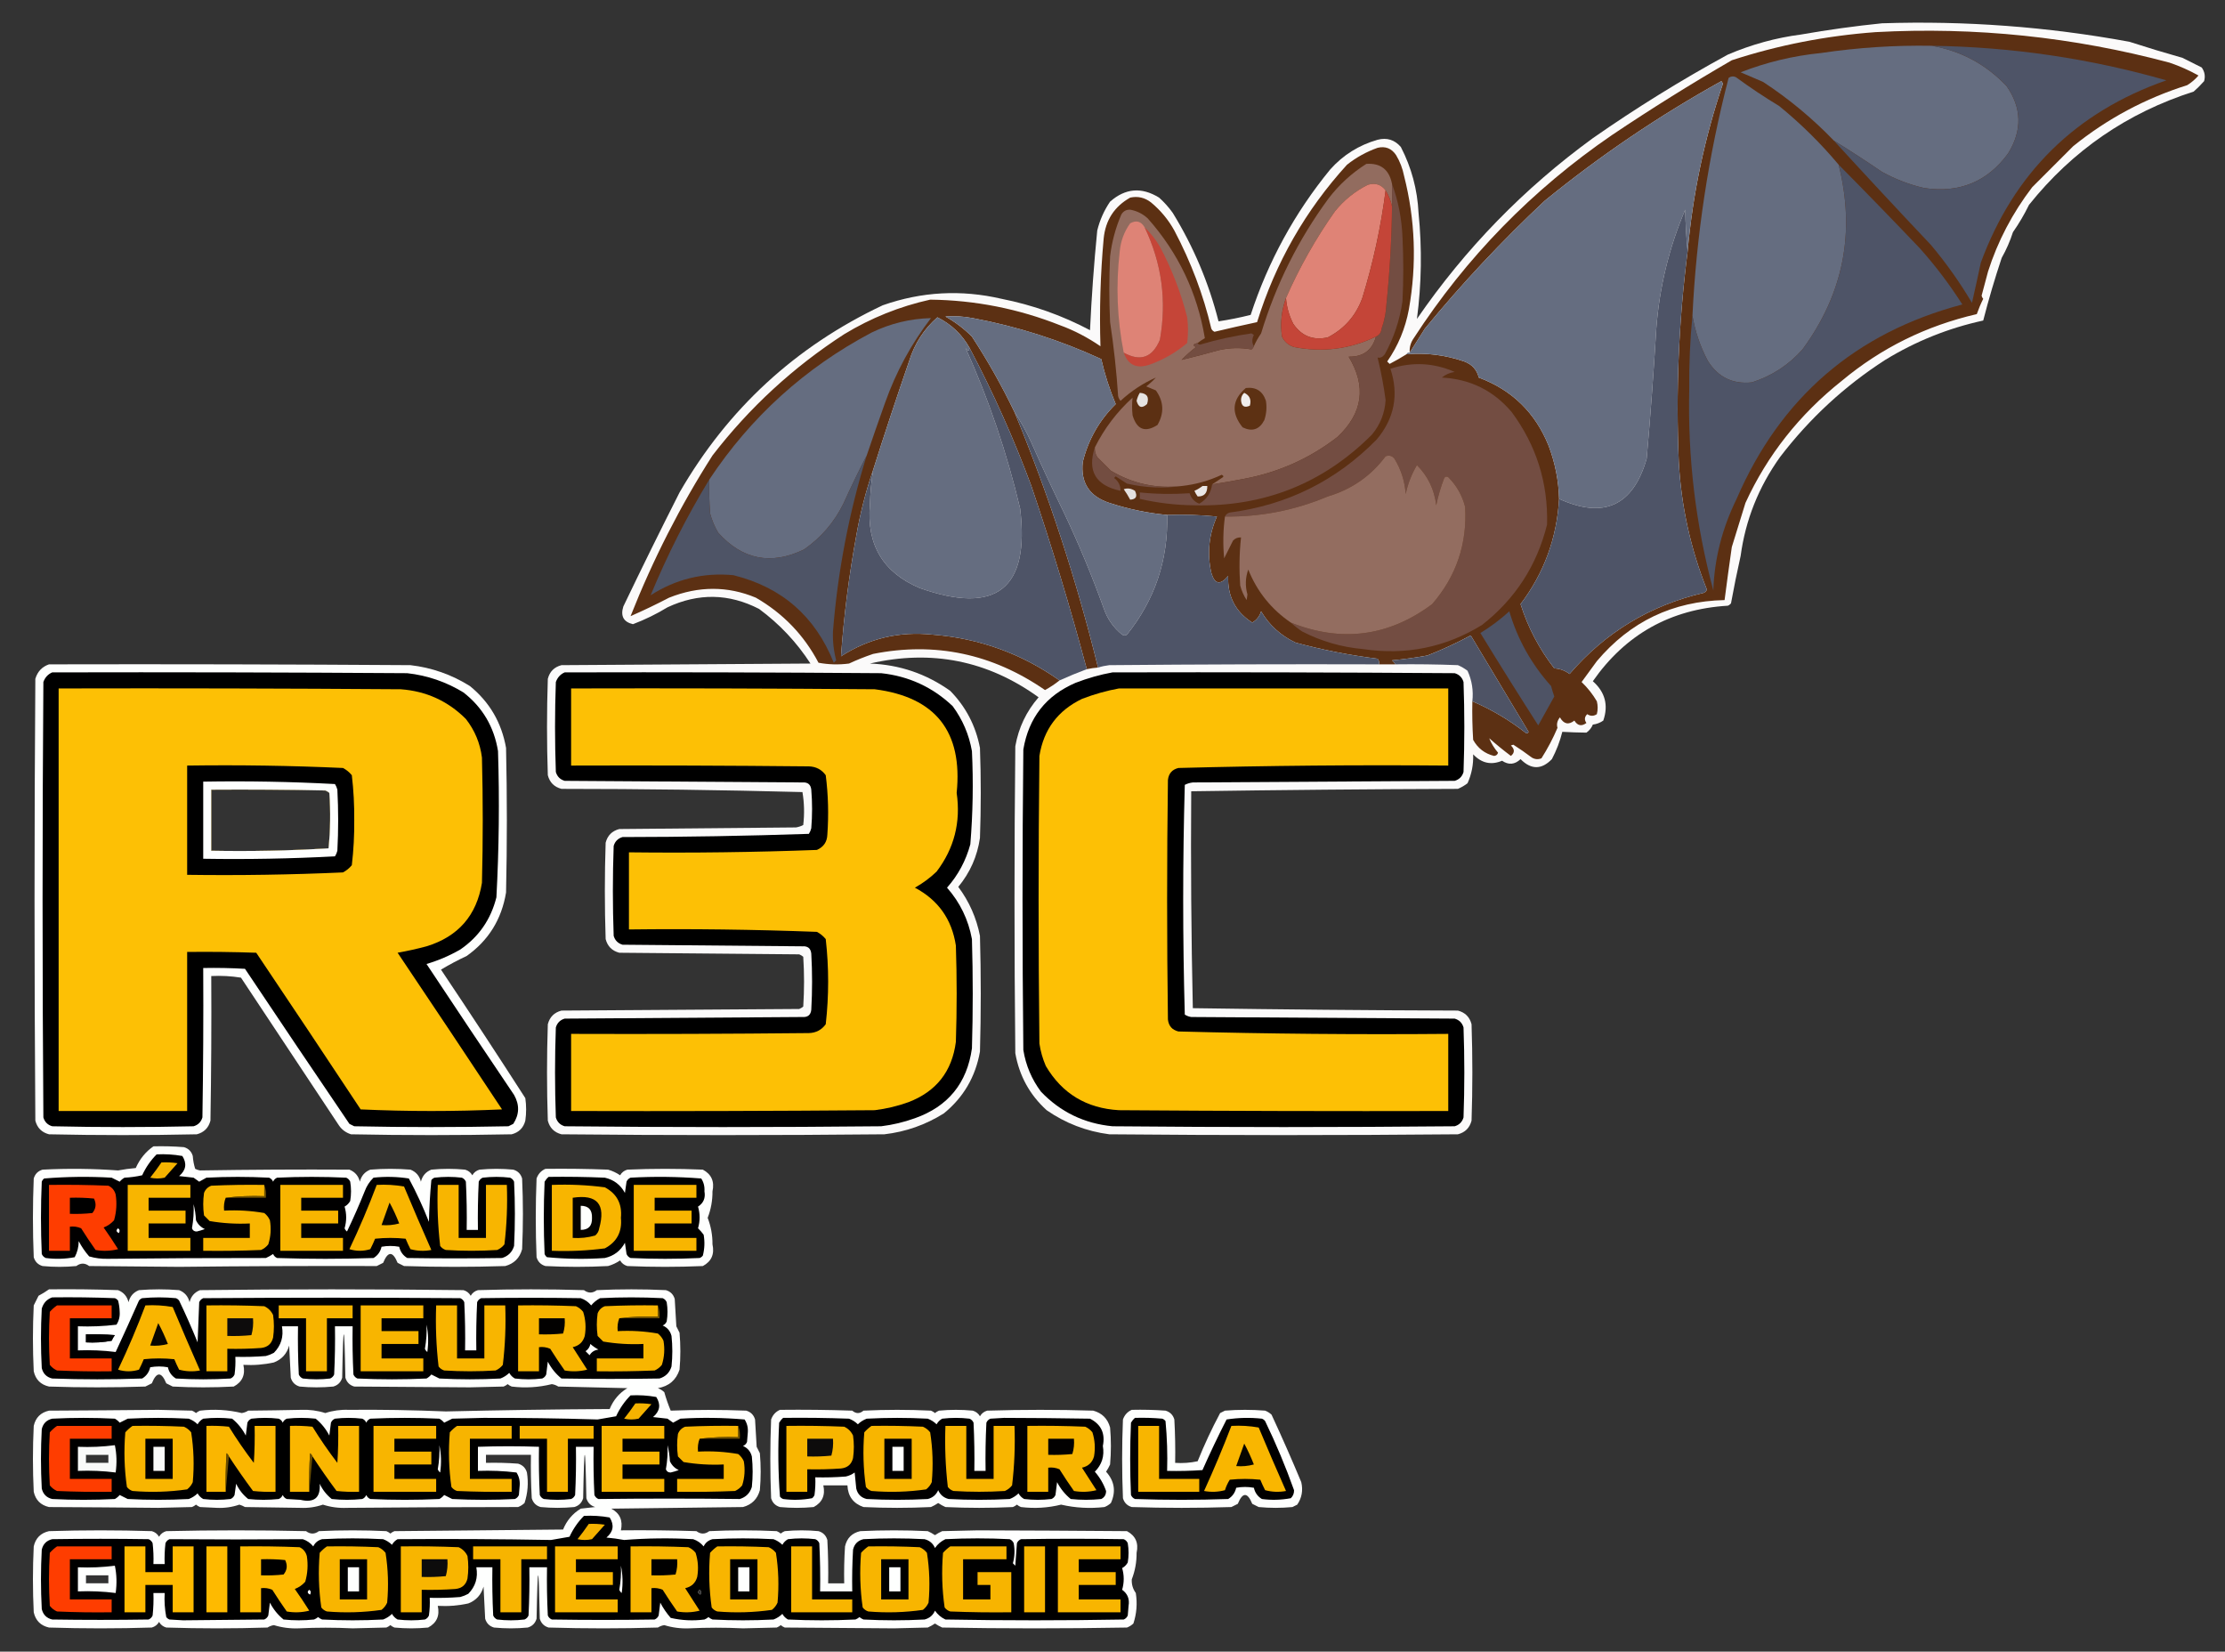 <?xml version="1.0" encoding="UTF-8"?>
<!DOCTYPE svg PUBLIC "-//W3C//DTD SVG 1.1//EN" "http://www.w3.org/Graphics/SVG/1.1/DTD/svg11.dtd">
<svg xmlns="http://www.w3.org/2000/svg" version="1.1" width="1385px" height="1028px" style="shape-rendering:geometricPrecision; text-rendering:geometricPrecision; image-rendering:optimizeQuality; fill-rule:evenodd; clip-rule:evenodd" xmlns:xlink="http://www.w3.org/1999/xlink">
<rect width="100%" height="100%" fill="#333333" stroke="none"/>
<g><path style="opacity:1" fill="#fbfafa" d="M 1171.5,14.5 C 1223.25,12.813 1274.59,16.646 1325.5,26C 1336.42,29.528 1347.42,32.861 1358.5,36C 1362.5,38 1366.5,40 1370.5,42C 1372.35,44.579 1372.85,47.412 1372,50.5C 1370.02,52.764 1367.85,54.93 1365.5,57C 1324.2,70.2 1290.03,93.7 1263,127.5C 1260.1,133.461 1256.77,139.128 1253,144.5C 1251.22,150.067 1248.88,155.401 1246,160.5C 1241.68,173.443 1237.85,186.443 1234.5,199.5C 1212.76,204.244 1192.43,212.411 1173.5,224C 1148.21,240.289 1126.37,260.456 1108,284.5C 1094.69,303.128 1086.52,323.628 1083.5,346C 1081.3,355.782 1079.3,365.615 1077.5,375.5C 1076.97,376.192 1076.31,376.692 1075.5,377C 1039.84,379.159 1011.84,394.826 991.5,424C 999.141,430.764 1001.31,438.93 998,448.5C 996.055,449.863 993.888,450.697 991.5,451C 990.636,453.071 989.303,454.738 987.5,456C 982.522,455.949 977.522,455.782 972.5,455.5C 971.031,461.405 968.864,467.071 966,472.5C 959.583,479.142 953.083,479.142 946.5,472.5C 942.892,475.925 939.059,476.259 935,473.5C 928.205,476.358 922.205,475.025 917,469.5C 917.225,475.828 916.058,481.828 913.5,487.5C 911.664,488.919 909.664,490.086 907.5,491C 852.138,491.179 796.805,491.679 741.5,492.5C 741.167,537.505 741.5,582.505 742.5,627.5C 797.459,628.329 852.459,628.829 907.5,629C 912,630.167 914.833,633 916,637.5C 916.667,657.5 916.667,677.5 916,697.5C 914.833,702 912,704.833 907.5,706C 835.167,706.667 762.833,706.667 690.5,706C 676.251,704.141 663.251,699.141 651.5,691C 640.962,681.428 634.462,669.595 632,655.5C 631.333,591.833 631.333,528.167 632,464.5C 634.023,452.956 638.856,442.789 646.5,434C 614.832,411.133 579.832,404.133 541.5,413C 559.9,413.689 576.567,419.355 591.5,430C 601.217,439.932 607.383,451.765 610,465.5C 610.667,484.167 610.667,502.833 610,521.5C 608.347,532.968 603.847,543.135 596.5,552C 603.312,561.125 607.812,571.292 610,582.5C 610.667,606.5 610.667,630.5 610,654.5C 607.233,670.214 599.733,683.047 587.5,693C 576.136,700.121 563.802,704.455 550.5,706C 483.5,706.667 416.5,706.667 349.5,706C 345,704.833 342.167,702 341,697.5C 340.333,677.5 340.333,657.5 341,637.5C 342.167,633 345,630.167 349.5,629C 398.833,628.667 448.167,628.333 497.5,628C 498.416,627.626 499.25,627.126 500,626.5C 500.667,616.167 500.667,605.833 500,595.5C 499.25,594.874 498.416,594.374 497.5,594C 460.167,593.667 422.833,593.333 385.5,593C 381,591.833 378.167,589 377,584.5C 376.333,564.5 376.333,544.5 377,524.5C 378.167,520 381,517.167 385.5,516C 422.167,515.667 458.833,515.333 495.5,515C 497.101,514.727 498.601,514.227 500,513.5C 500.811,506.586 500.645,499.752 499.5,493C 449.583,491.676 399.583,491.009 349.5,491C 345,489.833 342.167,487 341,482.5C 340.333,462.5 340.333,442.5 341,422.5C 342.167,418 345,415.167 349.5,414C 401.167,413.667 452.833,413.333 504.5,413C 495.862,399.698 485.196,388.364 472.5,379C 453.712,369.348 434.712,369.014 415.5,378C 408.658,382.171 401.492,385.671 394,388.5C 388.144,387.131 386.144,383.464 388,377.5C 399.411,353.679 411.077,330.013 423,306.5C 453.055,254.442 495.222,215.609 549.5,190C 573.723,181.491 598.39,180.158 623.5,186C 642.796,189.82 661.129,196.32 678.5,205.5C 679.463,184.782 680.963,164.116 683,143.5C 684.585,136.998 687.252,130.998 691,125.5C 700.483,117.129 710.65,116.296 721.5,123C 724.704,125.869 727.537,129.035 730,132.5C 742.932,153.533 752.432,176.033 758.5,200C 765.159,199.006 771.825,197.672 778.5,196C 789.439,162.61 805.939,132.443 828,105.5C 836.01,96.502 845.843,90.336 857.5,87C 863.284,85.491 868.117,86.991 872,91.5C 878.627,104.339 882.294,118.006 883,132.5C 885.219,154.592 884.886,176.592 882,198.5C 912.042,154.79 948.542,117.29 991.5,86C 1018.49,67.163 1046.49,49.83 1075.5,34C 1090.28,27.685 1105.44,23.519 1121,21.5C 1137.85,18.541 1154.68,16.208 1171.5,14.5 Z"/></g>
<g><path style="opacity:1" fill="#5c3013" d="M 916.5,436.5 C 928.395,441.578 939.395,448.078 949.5,456C 950.332,456.688 950.998,456.521 951.5,455.5C 939.485,435.464 927.485,415.464 915.5,395.5C 906.771,400.197 897.771,404.364 888.5,408C 881.214,409.327 873.88,410.327 866.5,411C 867.381,411.708 868.047,412.542 868.5,413.5C 865.167,413.5 861.833,413.5 858.5,413.5C 858.67,412.178 858.337,411.011 857.5,410C 840.248,407.847 823.248,404.514 806.5,400C 797.289,395.662 790.122,389.162 785,380.5C 784.089,383.576 782.256,385.909 779.5,387.5C 769.03,380.816 764.03,371.149 764.5,358.5C 759.578,364.391 756.078,363.725 754,356.5C 751.316,344.443 752.483,332.776 757.5,321.5C 747.188,320.501 736.855,320.168 726.5,320.5C 714.357,319.37 702.357,316.87 690.5,313C 678.059,308.908 672.559,300.408 674,287.5C 677.464,273.572 684.297,261.572 694.5,251.5C 690.691,242.406 687.691,233.072 685.5,223.5C 659.875,211.68 633.208,203.18 605.5,198C 599.859,196.928 594.193,196.595 588.5,197C 594.568,200.399 600.068,204.565 605,209.5C 614.874,224.581 623.707,240.248 631.5,256.5C 652.846,308.203 670.179,361.203 683.5,415.5C 681.139,415.674 678.806,416.007 676.5,416.5C 666.245,378.15 654.745,340.15 642,302.5C 631.021,272.885 618.187,244.218 603.5,216.5C 598.795,208.129 592.128,201.795 583.5,197.5C 575.178,204.792 569.344,213.792 566,224.5C 558.195,247.1 550.695,269.766 543.5,292.5C 538.933,305.766 535.433,319.432 533,333.5C 528.427,358.421 525.26,383.421 523.5,408.5C 540.826,397.332 559.826,392.832 580.5,395C 609.577,397.3 635.91,406.8 659.5,423.5C 656.738,425.725 653.738,427.725 650.5,429.5C 617.688,406.869 582.021,399.369 543.5,407C 538.387,408.723 533.387,410.723 528.5,413C 522.141,413.831 515.807,413.664 509.5,412.5C 500.446,395.278 487.446,381.778 470.5,372C 452.935,364.674 434.935,364.674 416.5,372C 408.561,376.143 400.561,379.977 392.5,383.5C 406.529,348.1 423.529,314.767 443.5,283.5C 466.488,253.681 493.821,228.515 525.5,208C 542.185,197.885 560.018,190.718 579,186.5C 606.969,186.827 633.969,192.16 660,202.5C 668.539,205.609 676.873,209.942 685,215.5C 684.307,193.147 684.974,170.814 687,148.5C 688.126,137.064 693.626,128.564 703.5,123C 708.28,121.97 712.613,122.97 716.5,126C 722.465,130.959 727.298,136.792 731,143.5C 741.4,163.213 749.067,183.546 754,204.5C 754.388,205.428 755.055,206.095 756,206.5C 764.812,204.396 773.645,202.396 782.5,200.5C 793.99,163.495 812.657,130.828 838.5,102.5C 844.212,97.975 850.546,94.475 857.5,92C 862.345,90.837 866.179,92.337 869,96.5C 871.427,100.54 873.094,104.874 874,109.5C 880.954,136.803 881.954,164.47 877,192.5C 874.793,204.398 870.293,215.232 863.5,225C 864,225.5 864.5,226 865,226.5C 868.676,224.585 872.176,222.585 875.5,220.5C 887.741,219.436 899.741,220.936 911.5,225C 916.33,226.823 919.33,230.157 920.5,235C 941.219,242.718 955.719,256.885 964,277.5C 968.027,288.134 970.193,299.134 970.5,310.5C 969.084,334.929 961.084,356.763 946.5,376C 951.133,390.6 958.133,403.933 967.5,416C 971.039,416.187 974.205,417.354 977,419.5C 999.271,393.609 1027.1,376.775 1060.5,369C 1061.43,368.612 1062.09,367.945 1062.5,367C 1052.33,341.484 1046.5,314.984 1045,287.5C 1043.1,243.659 1044.93,199.992 1050.5,156.5C 1053.68,120.769 1061.01,85.936 1072.5,52C 1072.17,51.5 1071.83,51 1071.5,50.5C 1032.58,72.116 995.918,96.949 961.5,125C 934.89,149.94 910.057,176.44 887,204.5C 883.809,209.564 880.642,214.564 877.5,219.5C 877.259,216.206 878.092,213.206 880,210.5C 912.604,160.226 953.771,118.059 1003.5,84C 1027.82,67.674 1052.66,52.174 1078,37.5C 1106.82,28.105 1136.65,22.272 1167.5,20C 1229.51,16.634 1290.51,22.968 1350.5,39C 1356.74,41.117 1362.74,43.784 1368.5,47C 1366.46,49.374 1364.13,51.374 1361.5,53C 1335.28,61.273 1311.61,73.94 1290.5,91C 1282.03,99.473 1273.53,107.973 1265,116.5C 1252.69,132.627 1243.52,150.127 1237.5,169C 1236.17,174 1234.83,179 1233.5,184C 1233.64,184.772 1233.98,185.439 1234.5,186C 1232.98,189.037 1231.65,192.203 1230.5,195.5C 1198.96,202.774 1170.96,216.607 1146.5,237C 1120.14,257.946 1100.14,283.279 1086.5,313C 1083.8,321.798 1080.97,330.965 1078,340.5C 1076.42,351.498 1074.92,362.498 1073.5,373.5C 1041.29,374.19 1014.79,386.856 994,411.5C 990.833,415.833 987.667,420.167 984.5,424.5C 988.238,428.069 991.404,432.069 994,436.5C 994.667,439.167 994.667,441.833 994,444.5C 992,445.833 990,445.833 988,444.5C 986.282,446.202 986.115,448.035 987.5,450C 984.49,452.222 981.99,451.722 980,448.5C 976.4,451.354 973.4,450.687 971,446.5C 969.325,448.591 968.825,450.758 969.5,453C 966.727,459.543 963.394,465.876 959.5,472C 957.421,472.808 955.421,472.641 953.5,471.5C 949.778,468.685 945.945,466.019 942,463.5C 941.5,463.667 941,463.833 940.5,464C 942.933,466.348 942.933,468.515 940.5,470.5C 935.855,467.023 931.355,463.356 927,459.5C 928.256,462.648 930.09,465.648 932.5,468.5C 932.113,469.72 931.28,470.387 930,470.5C 924.226,469.062 919.893,465.728 917,460.5C 916.5,452.507 916.334,444.507 916.5,436.5 Z"/></g>
<g><path style="opacity:1" fill="#656d80" d="M 1202.5,28.5 C 1220.63,31.654 1236.13,39.987 1249,53.5C 1258.53,67.131 1258.87,81.131 1250,95.5C 1237.04,113.214 1219.54,120.38 1197.5,117C 1188.39,114.852 1179.72,111.518 1171.5,107C 1161.6,100.251 1151.6,93.751 1141.5,87.5C 1128.17,73.659 1113.5,61.493 1097.5,51C 1092.83,49 1088.17,47 1083.5,45C 1099.6,38.712 1116.27,34.712 1133.5,33C 1156.38,29.602 1179.38,28.102 1202.5,28.5 Z"/></g>
<g><path style="opacity:1" fill="#4e5467" d="M 1202.5,28.5 C 1252.21,29.196 1300.87,36.362 1348.5,50C 1292.13,69.702 1253.63,107.535 1233,163.5C 1231.23,171.852 1229.4,180.186 1227.5,188.5C 1220,175.829 1211.5,163.829 1202,152.5C 1181.63,130.964 1161.46,109.297 1141.5,87.5C 1151.6,93.751 1161.6,100.251 1171.5,107C 1179.72,111.518 1188.39,114.852 1197.5,117C 1219.54,120.38 1237.04,113.214 1250,95.5C 1258.87,81.131 1258.53,67.131 1249,53.5C 1236.13,39.987 1220.63,31.654 1202.5,28.5 Z"/></g>
<g><path style="opacity:1" fill="#656d80" d="M 1144.5,102.5 C 1155.08,144.37 1147.58,182.703 1122,217.5C 1113.35,227.237 1102.85,234.071 1090.5,238C 1078.53,239.267 1069.37,234.767 1063,224.5C 1058.33,215.663 1055.17,206.33 1053.5,196.5C 1055.93,146.372 1063.43,97.039 1076,48.5C 1077.39,47.446 1078.89,47.28 1080.5,48C 1089.23,54.392 1098.23,60.392 1107.5,66C 1121,77.004 1133.34,89.17 1144.5,102.5 Z"/></g>
<g><path style="opacity:1" fill="#656d80" d="M 1050.5,156.5 C 1049.67,148.01 1049.17,139.343 1049,130.5C 1038.95,154.113 1032.95,178.779 1031,204.5C 1029.38,231.53 1027.38,258.53 1025,285.5C 1016.54,314.812 998.373,323.145 970.5,310.5C 970.193,299.134 968.027,288.134 964,277.5C 955.719,256.885 941.219,242.718 920.5,235C 919.33,230.157 916.33,226.823 911.5,225C 899.741,220.936 887.741,219.436 875.5,220.5C 875.842,219.662 876.508,219.328 877.5,219.5C 880.642,214.564 883.809,209.564 887,204.5C 910.057,176.44 934.89,149.94 961.5,125C 995.918,96.949 1032.58,72.116 1071.5,50.5C 1071.83,51 1072.17,51.5 1072.5,52C 1061.01,85.936 1053.68,120.769 1050.5,156.5 Z"/></g>
<g><path style="opacity:1" fill="#926c5f" d="M 866.5,114.5 C 866.5,119.167 866.5,123.833 866.5,128.5C 865.774,125.029 864.44,121.696 862.5,118.5C 859.751,114.829 856.084,113.663 851.5,115C 843.511,118.982 836.677,124.482 831,131.5C 819.035,148.424 808.868,166.424 800.5,185.5C 797.68,193.254 796.847,201.254 798,209.5C 799.563,212.728 802.063,214.895 805.5,216C 823.292,219.476 840.292,217.31 856.5,209.5C 854.15,218 848.483,222.167 839.5,222C 850.686,240.505 848.352,257.172 832.5,272C 815.348,285.283 796.014,293.95 774.5,298C 767.841,299.276 761.174,300.443 754.5,301.5C 756.435,300.19 758.435,298.857 760.5,297.5C 761.833,296.833 761.833,296.167 760.5,295.5C 752.549,299.237 744.216,301.571 735.5,302.5C 719.754,304.251 705.088,301.084 691.5,293C 688.667,290.167 685.833,287.333 683,284.5C 681.872,282.655 681.372,280.655 681.5,278.5C 687.396,266.713 695.229,256.38 705,247.5C 704.595,251.121 704.595,254.787 705,258.5C 707.649,267.417 712.816,269.417 720.5,264.5C 724.78,257.092 724.447,249.925 719.5,243C 717.5,242.167 715.5,241.333 713.5,240.5C 715.65,238.851 717.65,237.018 719.5,235C 711.5,238.521 704.167,243.355 697.5,249.5C 696.749,248.624 696.249,247.624 696,246.5C 694.978,231.086 693.312,215.753 691,200.5C 690.333,186.833 690.333,173.167 691,159.5C 692.088,150.479 694.422,141.812 698,133.5C 699.255,131.406 701.088,130.406 703.5,130.5C 707.703,131.268 711.37,133.102 714.5,136C 733.452,157.405 745.285,182.239 750,210.5C 748.385,211.386 746.885,212.386 745.5,213.5C 742.592,214.159 742.258,214.993 744.5,216C 741.312,218.432 738.312,221.099 735.5,224C 743.097,222.183 750.763,220.183 758.5,218C 765.363,216.423 772.196,216.257 779,217.5C 779.717,216.956 780.217,216.289 780.5,215.5C 781.735,212.699 783.235,210.032 785,207.5C 794.255,176.99 808.255,148.99 827,123.5C 833.583,114.915 841.416,107.748 850.5,102C 859.409,101.393 864.742,105.56 866.5,114.5 Z"/></g>
<g><path style="opacity:1" fill="#4e5467" d="M 1144.5,102.5 C 1161.47,119.634 1178.3,136.967 1195,154.5C 1204.79,165.457 1213.63,177.124 1221.5,189.5C 1155.08,207.081 1108.25,247.415 1081,310.5C 1071.98,328.862 1067.15,347.862 1066.5,367.5C 1055.51,326.57 1050.51,284.903 1051.5,242.5C 1051.34,226.972 1052.01,211.639 1053.5,196.5C 1055.17,206.33 1058.33,215.663 1063,224.5C 1069.37,234.767 1078.53,239.267 1090.5,238C 1102.85,234.071 1113.35,227.237 1122,217.5C 1147.58,182.703 1155.08,144.37 1144.5,102.5 Z"/></g>
<g><path style="opacity:1" fill="#df8376" d="M 862.5,118.5 C 859.611,141.136 854.777,163.47 848,185.5C 844.011,196.487 836.844,204.654 826.5,210C 817.351,212.004 810.184,209.17 805,201.5C 802.392,196.347 800.892,191.013 800.5,185.5C 808.868,166.424 819.035,148.424 831,131.5C 836.677,124.482 843.511,118.982 851.5,115C 856.084,113.663 859.751,114.829 862.5,118.5 Z"/></g>
<g><path style="opacity:1" fill="#734d42" d="M 866.5,114.5 C 870.368,125.028 872.535,136.028 873,147.5C 873.667,160.833 873.667,174.167 873,187.5C 871.331,199.174 867.664,210.174 862,220.5C 860.613,222.301 859.113,222.968 857.5,222.5C 859.651,231.238 861.318,240.072 862.5,249C 862.02,257.109 859.186,264.276 854,270.5C 823.662,300.902 786.828,315.569 743.5,314.5C 732.006,314.408 720.673,313.075 709.5,310.5C 709.5,309.167 709.5,307.833 709.5,306.5C 719.821,307.54 730.155,307.707 740.5,307C 741.482,310.147 743.482,312.314 746.5,313.5C 751.108,310.875 753.775,306.875 754.5,301.5C 761.174,300.443 767.841,299.276 774.5,298C 796.014,293.95 815.348,285.283 832.5,272C 848.352,257.172 850.686,240.505 839.5,222C 848.483,222.167 854.15,218 856.5,209.5C 858.61,208.547 859.777,206.881 860,204.5C 861.732,199.65 862.732,194.65 863,189.5C 865.085,169.217 866.252,148.884 866.5,128.5C 866.5,123.833 866.5,119.167 866.5,114.5 Z"/></g>
<g><path style="opacity:1" fill="#c44538" d="M 862.5,118.5 C 864.44,121.696 865.774,125.029 866.5,128.5C 866.252,148.884 865.085,169.217 863,189.5C 862.732,194.65 861.732,199.65 860,204.5C 859.777,206.881 858.61,208.547 856.5,209.5C 840.292,217.31 823.292,219.476 805.5,216C 802.063,214.895 799.563,212.728 798,209.5C 796.847,201.254 797.68,193.254 800.5,185.5C 800.892,191.013 802.392,196.347 805,201.5C 810.184,209.17 817.351,212.004 826.5,210C 836.844,204.654 844.011,196.487 848,185.5C 854.777,163.47 859.611,141.136 862.5,118.5 Z"/></g>
<g><path style="opacity:1" fill="#4e5467" d="M 1050.5,156.5 C 1044.93,199.992 1043.1,243.659 1045,287.5C 1046.5,314.984 1052.33,341.484 1062.5,367C 1062.09,367.945 1061.43,368.612 1060.5,369C 1027.1,376.775 999.271,393.609 977,419.5C 974.205,417.354 971.039,416.187 967.5,416C 958.133,403.933 951.133,390.6 946.5,376C 961.084,356.763 969.084,334.929 970.5,310.5C 998.373,323.145 1016.54,314.812 1025,285.5C 1027.38,258.53 1029.38,231.53 1031,204.5C 1032.95,178.779 1038.95,154.113 1049,130.5C 1049.17,139.343 1049.67,148.01 1050.5,156.5 Z"/></g>
<g><path style="opacity:1" fill="#de8376" d="M 712.5,141.5 C 723.184,163.789 726.351,187.122 722,211.5C 717.375,222.572 709.875,225.239 699.5,219.5C 695.374,198.678 694.54,177.678 697,156.5C 697.595,150.044 699.762,144.21 703.5,139C 707.286,136.888 710.286,137.722 712.5,141.5 Z"/></g>
<g><path style="opacity:1" fill="#c54538" d="M 712.5,141.5 C 716.183,145.025 719.35,149.025 722,153.5C 729.439,167.482 735.105,182.149 739,197.5C 739.667,202.833 739.667,208.167 739,213.5C 732,219.418 724.166,223.918 715.5,227C 707.471,229.676 702.137,227.176 699.5,219.5C 709.875,225.239 717.375,222.572 722,211.5C 726.351,187.122 723.184,163.789 712.5,141.5 Z"/></g>
<g><path style="opacity:1" fill="#656d80" d="M 603.5,216.5 C 603.225,218.842 602.392,218.842 601,216.5C 615.483,248.614 626.817,281.947 635,316.5C 641.106,366.402 620.273,382.902 572.5,366C 549.664,356.355 539.331,339.022 541.5,314C 541.715,306.782 542.382,299.615 543.5,292.5C 550.695,269.766 558.195,247.1 566,224.5C 569.344,213.792 575.178,204.792 583.5,197.5C 592.128,201.795 598.795,208.129 603.5,216.5 Z"/></g>
<g><path style="opacity:1" fill="#656d80" d="M 726.5,320.5 C 727.235,348.463 718.902,373.296 701.5,395C 700.5,395.667 699.5,395.667 698.5,395C 693.065,390.635 689.232,385.135 687,378.5C 679.643,358.095 671.309,338.095 662,318.5C 655.06,304.287 648.393,289.953 642,275.5C 638.98,268.783 635.48,262.449 631.5,256.5C 623.707,240.248 614.874,224.581 605,209.5C 600.068,204.565 594.568,200.399 588.5,197C 594.193,196.595 599.859,196.928 605.5,198C 633.208,203.18 659.875,211.68 685.5,223.5C 687.691,233.072 690.691,242.406 694.5,251.5C 684.297,261.572 677.464,273.572 674,287.5C 672.559,300.408 678.059,308.908 690.5,313C 702.357,316.87 714.357,319.37 726.5,320.5 Z"/></g>
<g><path style="opacity:1" fill="#656d80" d="M 539.5,283.5 C 534.457,293.256 529.624,303.256 525,313.5C 519.278,325.118 511.111,334.618 500.5,342C 479.982,351.91 462.149,348.41 447,331.5C 444.781,327.729 443.115,323.729 442,319.5C 441.5,312.508 441.334,305.508 441.5,298.5C 467.384,259.451 501.051,228.951 542.5,207C 554.228,201.318 566.562,198.318 579.5,198C 567.273,213.949 557.773,231.449 551,250.5C 547.057,261.498 543.224,272.498 539.5,283.5 Z"/></g>
<g><path style="opacity:1" fill="#734d41" d="M 780.5,215.5 C 780.217,216.289 779.717,216.956 779,217.5C 772.196,216.257 765.363,216.423 758.5,218C 750.763,220.183 743.097,222.183 735.5,224C 738.312,221.099 741.312,218.432 744.5,216C 742.258,214.993 742.592,214.159 745.5,213.5C 745.735,214.097 746.235,214.43 747,214.5C 757.488,211.378 768.155,209.045 779,207.5C 779.5,207.833 780,208.167 780.5,208.5C 779.234,210.972 779.234,213.306 780.5,215.5 Z"/></g>
<g><path style="opacity:1" fill="#4e5467" d="M 603.5,216.5 C 618.187,244.218 631.021,272.885 642,302.5C 654.745,340.15 666.245,378.15 676.5,416.5C 670.829,418.618 665.162,420.952 659.5,423.5C 635.91,406.8 609.577,397.3 580.5,395C 559.826,392.832 540.826,397.332 523.5,408.5C 525.26,383.421 528.427,358.421 533,333.5C 535.433,319.432 538.933,305.766 543.5,292.5C 542.382,299.615 541.715,306.782 541.5,314C 539.331,339.022 549.664,356.355 572.5,366C 620.273,382.902 641.106,366.402 635,316.5C 626.817,281.947 615.483,248.614 601,216.5C 602.392,218.842 603.225,218.842 603.5,216.5 Z"/></g>
<g><path style="opacity:1" fill="#734d42" d="M 803.5,387.5 C 835.103,400.027 864.436,396.194 891.5,376C 906.504,358.656 913.337,338.489 912,315.5C 910.177,308.352 906.677,302.185 901.5,297C 900.551,296.383 899.718,296.549 899,297.5C 896.87,303.019 895.203,308.686 894,314.5C 892.861,304.727 888.861,296.394 882,289.5C 878.693,295.084 876.359,301.084 875,307.5C 874.475,299.59 872.141,292.257 868,285.5C 866.534,283.675 864.701,283.175 862.5,284C 853.375,296.249 841.375,304.582 826.5,309C 806.026,317.619 784.692,321.786 762.5,321.5C 763.058,320.21 764.058,319.377 765.5,319C 801.341,314.329 831.841,299.162 857,273.5C 867.993,260.37 870.826,245.704 865.5,229.5C 879.087,225.109 892.42,225.776 905.5,231.5C 902.444,231.938 899.777,233.105 897.5,235C 915.179,235.923 929.679,243.09 941,256.5C 956.379,277.304 963.712,300.637 963,326.5C 956.672,351.991 943.172,372.824 922.5,389C 899.74,402.97 875.074,407.97 848.5,404C 835.097,402.817 822.431,399.15 810.5,393C 807.98,391.303 805.647,389.47 803.5,387.5 Z"/></g>
<g><path style="opacity:1" fill="#5d3113" d="M 775.5,241.5 C 781.843,240.755 786.01,243.422 788,249.5C 788.658,253.572 788.325,257.572 787,261.5C 783.96,267.368 779.46,268.868 773.5,266C 766.237,256.983 766.903,248.816 775.5,241.5 Z"/></g>
<g><path style="opacity:1" fill="#e6e3e1" d="M 709.5,244.5 C 713.976,244.822 715.476,247.156 714,251.5C 710.828,254.388 708.661,253.722 707.5,249.5C 707.902,247.7 708.569,246.033 709.5,244.5 Z"/></g>
<g><path style="opacity:1" fill="#efedec" d="M 774.5,244.5 C 777.868,246.079 779.035,248.746 778,252.5C 774.583,254.036 772.75,252.869 772.5,249C 772.519,247.167 773.185,245.667 774.5,244.5 Z"/></g>
<g><path style="opacity:1" fill="#4e5467" d="M 631.5,256.5 C 635.48,262.449 638.98,268.783 642,275.5C 648.393,289.953 655.06,304.287 662,318.5C 671.309,338.095 679.643,358.095 687,378.5C 689.232,385.135 693.065,390.635 698.5,395C 699.5,395.667 700.5,395.667 701.5,395C 718.902,373.296 727.235,348.463 726.5,320.5C 736.855,320.168 747.188,320.501 757.5,321.5C 752.483,332.776 751.316,344.443 754,356.5C 756.078,363.725 759.578,364.391 764.5,358.5C 764.03,371.149 769.03,380.816 779.5,387.5C 782.256,385.909 784.089,383.576 785,380.5C 790.122,389.162 797.289,395.662 806.5,400C 823.248,404.514 840.248,407.847 857.5,410C 858.337,411.011 858.67,412.178 858.5,413.5C 802.499,413.333 746.499,413.5 690.5,414C 688.08,414.29 685.746,414.79 683.5,415.5C 670.179,361.203 652.846,308.203 631.5,256.5 Z"/></g>
<g><path style="opacity:1" fill="#734d41" d="M 681.5,278.5 C 681.372,280.655 681.872,282.655 683,284.5C 685.833,287.333 688.667,290.167 691.5,293C 705.088,301.084 719.754,304.251 735.5,302.5C 724.207,304.129 712.874,303.629 701.5,301C 699.167,299.5 696.833,298 694.5,296.5C 694.167,296.833 693.833,297.167 693.5,297.5C 696.206,299.524 697.539,302.19 697.5,305.5C 682.02,302.181 676.687,293.181 681.5,278.5 Z"/></g>
<g><path style="opacity:1" fill="#936d60" d="M 803.5,387.5 C 791.346,379.207 782.513,368.207 777,354.5C 775.194,359.597 775.027,364.763 776.5,370C 776.333,371.167 776.167,372.333 776,373.5C 774.219,370.726 772.885,367.726 772,364.5C 771.271,354.473 771.437,344.473 772.5,334.5C 770.516,334.383 768.85,335.05 767.5,336.5C 765.682,340.136 763.849,343.802 762,347.5C 761.176,338.657 761.343,329.99 762.5,321.5C 784.692,321.786 806.026,317.619 826.5,309C 841.375,304.582 853.375,296.249 862.5,284C 864.701,283.175 866.534,283.675 868,285.5C 872.141,292.257 874.475,299.59 875,307.5C 876.359,301.084 878.693,295.084 882,289.5C 888.861,296.394 892.861,304.727 894,314.5C 895.203,308.686 896.87,303.019 899,297.5C 899.718,296.549 900.551,296.383 901.5,297C 906.677,302.185 910.177,308.352 912,315.5C 913.337,338.489 906.504,358.656 891.5,376C 864.436,396.194 835.103,400.027 803.5,387.5 Z"/></g>
<g><path style="opacity:1" fill="#4e5466" d="M 539.5,283.5 C 528.463,319.189 521.463,355.689 518.5,393C 518.279,399.159 518.946,405.159 520.5,411C 520,411.5 519.5,412 519,412.5C 507.457,383.621 486.624,365.454 456.5,358C 437.899,356.239 420.732,360.406 405,370.5C 415.305,345.557 427.472,321.557 441.5,298.5C 441.334,305.508 441.5,312.508 442,319.5C 443.115,323.729 444.781,327.729 447,331.5C 462.149,348.41 479.982,351.91 500.5,342C 511.111,334.618 519.278,325.118 525,313.5C 529.624,303.256 534.457,293.256 539.5,283.5 Z"/></g>
<g><path style="opacity:1" fill="#eae7e6" d="M 748.5,302.5 C 749.5,302.5 750.5,302.5 751.5,302.5C 751.585,306.939 749.585,309.105 745.5,309C 744.707,307.915 744.04,306.748 743.5,305.5C 745.36,304.675 747.026,303.675 748.5,302.5 Z"/></g>
<g><path style="opacity:1" fill="#e5e1e0" d="M 699.5,304.5 C 701.765,303.658 704.098,303.991 706.5,305.5C 708.174,308.966 707.174,310.799 703.5,311C 702.267,308.686 700.933,306.519 699.5,304.5 Z"/></g>
<g><path style="opacity:1" fill="#4e5365" d="M 939.5,380.5 C 944.607,397.87 953.274,413.37 965.5,427C 966.09,429.196 966.757,431.362 967.5,433.5C 964.167,439.5 960.833,445.5 957.5,451.5C 945.321,432.479 933.321,413.312 921.5,394C 927.947,390.047 933.947,385.547 939.5,380.5 Z"/></g>
<g><path style="opacity:1" fill="#4e5365" d="M 916.5,436.5 C 917.243,429.829 916.243,423.496 913.5,417.5C 911.664,416.081 909.664,414.914 907.5,414C 894.504,413.5 881.504,413.333 868.5,413.5C 868.047,412.542 867.381,411.708 866.5,411C 873.88,410.327 881.214,409.327 888.5,408C 897.771,404.364 906.771,400.197 915.5,395.5C 927.485,415.464 939.485,435.464 951.5,455.5C 950.998,456.521 950.332,456.688 949.5,456C 939.395,448.078 928.395,441.578 916.5,436.5 Z"/></g>
<g><path style="opacity:1" fill="#fefffe" d="M 30.5,413.5 C 105.501,413.333 180.501,413.5 255.5,414C 268.802,415.545 281.136,419.879 292.5,427C 304.733,436.953 312.233,449.786 315,465.5C 315.667,495.5 315.667,525.5 315,555.5C 312.248,572.199 304.081,585.365 290.5,595C 285.008,597.579 279.675,600.412 274.5,603.5C 292.249,629.996 309.749,656.662 327,683.5C 327.667,688.167 327.667,692.833 327,697.5C 325.833,702 323,704.833 318.5,706C 285.167,706.667 251.833,706.667 218.5,706C 215.34,705.009 212.84,703.176 211,700.5C 190.667,669.833 170.333,639.167 150,608.5C 143.924,607.524 137.758,607.19 131.5,607.5C 131.667,637.502 131.5,667.502 131,697.5C 129.833,702 127,704.833 122.5,706C 91.833,706.667 61.167,706.667 30.5,706C 26,704.833 23.167,702 22,697.5C 21.333,605.833 21.333,514.167 22,422.5C 23.351,417.985 26.185,414.985 30.5,413.5 Z M 131.5,491.5 C 155.169,491.333 178.836,491.5 202.5,492C 203.416,492.374 204.25,492.874 205,493.5C 205.82,505.076 205.654,516.576 204.5,528C 180.219,529.461 155.885,529.961 131.5,529.5C 131.5,516.833 131.5,504.167 131.5,491.5 Z"/></g>
<g><path style="opacity:1" fill="#000000" d="M 32.5,418.5 C 106.167,418.333 179.834,418.5 253.5,419C 266.05,420.406 277.717,424.406 288.5,431C 300.395,440.278 307.562,452.445 310,467.5C 310.961,497.873 310.627,528.207 309,558.5C 305.552,572.259 298.052,583.092 286.5,591C 279.838,594.832 272.838,597.832 265.5,600C 283.543,627.253 301.709,654.419 320,681.5C 323.482,687.653 323.315,693.653 319.5,699.5C 318.5,700 317.5,700.5 316.5,701C 284.5,701.667 252.5,701.667 220.5,701C 219.5,700.5 218.5,700 217.5,699.5C 195.709,667.42 174.043,635.253 152.5,603C 143.84,602.5 135.173,602.334 126.5,602.5C 126.667,633.502 126.5,664.502 126,695.5C 125.167,698.333 123.333,700.167 120.5,701C 91.167,701.667 61.833,701.667 32.5,701C 29.667,700.167 27.833,698.333 27,695.5C 26.333,605.167 26.333,514.833 27,424.5C 28.021,421.65 29.854,419.65 32.5,418.5 Z M 131.5,491.5 C 131.5,504.167 131.5,516.833 131.5,529.5C 155.885,529.961 180.219,529.461 204.5,528C 205.654,516.576 205.82,505.076 205,493.5C 204.25,492.874 203.416,492.374 202.5,492C 178.836,491.5 155.169,491.333 131.5,491.5 Z"/></g>
<g><path style="opacity:1" fill="#000000" d="M 351.5,418.5 C 417.168,418.333 482.834,418.5 548.5,419C 565.698,420.851 580.532,427.685 593,439.5C 599.188,447.879 603.188,457.212 605,467.5C 605.922,486.871 605.589,506.205 604,525.5C 601.246,535.679 596.412,544.679 589.5,552.5C 597.601,561.702 602.767,572.369 605,584.5C 605.667,607.167 605.667,629.833 605,652.5C 601.961,674.203 590.128,688.703 569.5,696C 562.686,698.454 555.686,700.12 548.5,701C 482.833,701.667 417.167,701.667 351.5,701C 348.667,700.167 346.833,698.333 346,695.5C 345.333,676.833 345.333,658.167 346,639.5C 346.833,636.667 348.667,634.833 351.5,634C 400.833,633.667 450.167,633.333 499.5,633C 502.81,633.229 504.644,631.729 505,628.5C 505.667,616.833 505.667,605.167 505,593.5C 504.644,590.271 502.81,588.771 499.5,589C 462.167,588.667 424.833,588.333 387.5,588C 384.667,587.167 382.833,585.333 382,582.5C 381.333,563.833 381.333,545.167 382,526.5C 382.833,523.667 384.667,521.833 387.5,521C 426.2,520.964 464.866,520.297 503.5,519C 504.191,517.933 504.691,516.766 505,515.5C 505.667,507.5 505.667,499.5 505,491.5C 504.644,488.271 502.81,486.771 499.5,487C 450.167,486.667 400.833,486.333 351.5,486C 348.667,485.167 346.833,483.333 346,480.5C 345.333,461.833 345.333,443.167 346,424.5C 347.021,421.65 348.854,419.65 351.5,418.5 Z"/></g>
<g><path style="opacity:1" fill="#000000" d="M 692.5,418.5 C 763.501,418.333 834.501,418.5 905.5,419C 908.333,419.833 910.167,421.667 911,424.5C 911.667,443.167 911.667,461.833 911,480.5C 910.167,483.333 908.333,485.167 905.5,486C 851.167,486.333 796.833,486.667 742.5,487C 740.744,487.202 739.078,487.702 737.5,488.5C 736.838,512.292 736.505,536.125 736.5,560C 736.505,583.875 736.838,607.708 737.5,631.5C 738.729,632.281 740.062,632.781 741.5,633C 796.167,633.333 850.833,633.667 905.5,634C 908.333,634.833 910.167,636.667 911,639.5C 911.667,658.167 911.667,676.833 911,695.5C 910.167,698.333 908.333,700.167 905.5,701C 834.5,701.667 763.5,701.667 692.5,701C 674.935,699.3 660.101,692.133 648,679.5C 642.196,671.761 638.53,663.094 637,653.5C 636.333,591.167 636.333,528.833 637,466.5C 640.294,446.739 651.127,432.906 669.5,425C 677.092,422.074 684.759,419.907 692.5,418.5 Z"/></g>
<g><path style="opacity:1" fill="#fdc005" d="M 36.5,428.5 C 107.501,428.333 178.501,428.5 249.5,429C 265.358,430.181 278.858,436.348 290,447.5C 295.526,454.556 298.859,462.556 300,471.5C 300.667,497.5 300.667,523.5 300,549.5C 296.707,569.796 285.207,582.962 265.5,589C 259.557,590.589 253.557,591.922 247.5,593C 269.291,625.414 290.957,657.914 312.5,690.5C 283.167,691.833 253.833,691.833 224.5,690.5C 202.957,657.914 181.291,625.414 159.5,593C 145.171,592.5 130.837,592.333 116.5,592.5C 116.5,625.5 116.5,658.5 116.5,691.5C 89.833,691.5 63.167,691.5 36.5,691.5C 36.5,603.833 36.5,516.167 36.5,428.5 Z M 131.5,491.5 C 131.5,504.167 131.5,516.833 131.5,529.5C 155.885,529.961 180.219,529.461 204.5,528C 205.654,516.576 205.82,505.076 205,493.5C 204.25,492.874 203.416,492.374 202.5,492C 178.836,491.5 155.169,491.333 131.5,491.5 Z"/></g>
<g><path style="opacity:1" fill="#fdc005" d="M 355.5,428.5 C 418.501,428.333 481.501,428.5 544.5,429C 582.363,433.858 599.363,455.358 595.5,493.5C 598.141,511.731 593.974,528.064 583,542.5C 578.923,546.412 574.423,549.745 569.5,552.5C 584.005,560.182 592.505,572.182 595,588.5C 595.667,608.5 595.667,628.5 595,648.5C 592.622,666.877 582.789,679.377 565.5,686C 558.686,688.454 551.686,690.12 544.5,691C 481.501,691.5 418.501,691.667 355.5,691.5C 355.5,675.5 355.5,659.5 355.5,643.5C 404.834,643.667 454.168,643.5 503.5,643C 507.906,642.881 511.406,641.047 514,637.5C 516,619.833 516,602.167 514,584.5C 512.457,582.622 510.624,581.122 508.5,580C 469.54,578.53 430.54,578.03 391.5,578.5C 391.5,562.5 391.5,546.5 391.5,530.5C 430.53,530.957 469.53,530.457 508.5,529C 512.67,527.17 514.836,524.003 515,519.5C 515.894,507.118 515.561,494.785 514,482.5C 511.406,478.953 507.906,477.119 503.5,477C 454.168,476.5 404.834,476.333 355.5,476.5C 355.5,460.5 355.5,444.5 355.5,428.5 Z"/></g>
<g><path style="opacity:1" fill="#fdc005" d="M 696.5,428.5 C 764.833,428.5 833.167,428.5 901.5,428.5C 901.5,444.5 901.5,460.5 901.5,476.5C 845.462,476.021 789.462,476.521 733.5,478C 729.594,478.973 727.427,481.473 727,485.5C 726.333,535.167 726.333,584.833 727,634.5C 727.427,638.527 729.594,641.027 733.5,642C 789.454,643.484 845.454,643.984 901.5,643.5C 901.5,659.5 901.5,675.5 901.5,691.5C 833.166,691.667 764.833,691.5 696.5,691C 676.304,689.832 661.137,680.665 651,663.5C 649.046,659.019 647.713,654.352 647,649.5C 646.333,589.833 646.333,530.167 647,470.5C 649.641,454.054 658.474,442.221 673.5,435C 681.092,432.074 688.759,429.907 696.5,428.5 Z"/></g>
<g><path style="opacity:1" fill="#000000" d="M 116.5,476.5 C 148.875,476.037 181.208,476.537 213.5,478C 215.624,479.122 217.457,480.622 219,482.5C 220.094,491.785 220.594,501.118 220.5,510.5C 220.594,519.882 220.094,529.215 219,538.5C 217.457,540.378 215.624,541.878 213.5,543C 181.198,544.448 148.865,544.948 116.5,544.5C 116.5,521.833 116.5,499.167 116.5,476.5 Z M 131.5,491.5 C 131.5,504.167 131.5,516.833 131.5,529.5C 155.885,529.961 180.219,529.461 204.5,528C 205.654,516.576 205.82,505.076 205,493.5C 204.25,492.874 203.416,492.374 202.5,492C 178.836,491.5 155.169,491.333 131.5,491.5 Z"/></g>
<g><path style="opacity:1" fill="#fefffe" d="M 126.5,486.5 C 153.884,486.035 181.218,486.535 208.5,488C 209.191,489.067 209.691,490.234 210,491.5C 210.667,504.167 210.667,516.833 210,529.5C 209.691,530.766 209.191,531.933 208.5,533C 181.204,534.447 153.871,534.947 126.5,534.5C 126.5,518.5 126.5,502.5 126.5,486.5 Z M 131.5,491.5 C 131.5,504.167 131.5,516.833 131.5,529.5C 155.885,529.961 180.219,529.461 204.5,528C 205.654,516.576 205.82,505.076 205,493.5C 204.25,492.874 203.416,492.374 202.5,492C 178.836,491.5 155.169,491.333 131.5,491.5 Z"/></g>
<g><path style="opacity:1" fill="#fefffe" d="M 95.5,713.5 C 101.842,713.334 108.175,713.5 114.5,714C 117.333,714.833 119.167,716.667 120,719.5C 120.182,722.226 120.682,724.893 121.5,727.5C 122.446,727.987 123.446,728.32 124.5,728.5C 155.34,727.992 186.34,727.825 217.5,728C 220.934,729.349 223.101,731.849 224,735.5C 224.899,731.849 227.066,729.349 230.5,728C 238.833,727.333 247.167,727.333 255.5,728C 258.934,729.349 261.101,731.849 262,735.5C 262.899,731.849 265.066,729.349 268.5,728C 275.5,727.333 282.5,727.333 289.5,728C 291.492,728.574 292.992,729.741 294,731.5C 295.008,729.741 296.508,728.574 298.5,728C 305.5,727.333 312.5,727.333 319.5,728C 322.333,728.833 324.167,730.667 325,733.5C 325.667,748.167 325.667,762.833 325,777.5C 323.5,783 320,786.5 314.5,788C 293.5,788.667 272.5,788.667 251.5,788C 250.167,787.333 248.833,786.667 247.5,786C 244.5,778.667 241.5,778.667 238.5,786C 237.167,786.667 235.833,787.333 234.5,788C 193.447,787.884 152.447,788.05 111.5,788.5C 92.833,788.333 74.167,788.167 55.5,788C 52.833,786 50.167,786 47.5,788C 40.5,788.667 33.5,788.667 26.5,788C 23.667,787.167 21.833,785.333 21,782.5C 20.333,766.167 20.333,749.833 21,733.5C 21.833,730.667 23.667,728.833 26.5,728C 42.192,727.197 57.859,727.364 73.5,728.5C 77.138,727.818 80.805,727.318 84.5,727C 86.987,721.365 90.654,716.865 95.5,713.5 Z"/></g>
<g><path style="opacity:1" fill="#010000" d="M 97.5,718.5 C 102.897,718.215 108.23,718.549 113.5,719.5C 116.471,724.179 115.804,728.346 111.5,732C 114.5,732.333 117.5,732.667 120.5,733C 121.662,733.827 122.829,734.66 124,735.5C 125.49,734.683 126.99,733.85 128.5,733C 141.5,732.333 154.5,732.333 167.5,733C 168.667,733.5 169.5,734.333 170,735.5C 170.5,734.333 171.333,733.5 172.5,733C 186.833,732.333 201.167,732.333 215.5,733C 216.667,733.5 217.5,734.333 218,735.5C 218.667,739.5 218.667,743.5 218,747.5C 217.167,749 216,750.167 214.5,751C 215.811,755.469 215.811,759.969 214.5,764.5C 214.808,765.308 215.308,765.975 216,766.5C 219.941,758.284 223.608,749.951 227,741.5C 228.224,738.204 230.058,735.371 232.5,733C 239.883,732.201 247.217,732.368 254.5,733.5C 259.197,742.229 263.364,751.229 267,760.5C 267.195,751.785 267.695,743.119 268.5,734.5C 269.025,733.808 269.692,733.308 270.5,733C 276.167,732.333 281.833,732.333 287.5,733C 288.667,733.5 289.5,734.333 290,735.5C 290.5,745.494 290.666,755.494 290.5,765.5C 292.833,765.5 295.167,765.5 297.5,765.5C 297.334,755.494 297.5,745.494 298,735.5C 298.5,734.333 299.333,733.5 300.5,733C 306.167,732.333 311.833,732.333 317.5,733C 318.667,733.5 319.5,734.333 320,735.5C 320.667,748.833 320.667,762.167 320,775.5C 318.833,779.333 316.333,781.833 312.5,783C 292.785,783.296 273.118,783.296 253.5,783C 250.866,781.414 249.199,779.08 248.5,776C 244.833,775.333 241.167,775.333 237.5,776C 236.801,779.08 235.134,781.414 232.5,783C 212.5,783.667 192.5,783.667 172.5,783C 171.333,782.5 170.5,781.667 170,780.5C 168.581,781.46 167.081,782.293 165.5,783C 132.566,782.969 99.732,783.136 67,783.5C 63.05,783.593 59.216,783.093 55.5,782C 52.963,779.094 50.796,775.927 49,772.5C 48.974,776.108 48.141,779.442 46.5,782.5C 40.552,783.624 34.552,783.79 28.5,783C 27.333,782.5 26.5,781.667 26,780.5C 25.333,765.5 25.333,750.5 26,735.5C 26.308,734.692 26.808,734.025 27.5,733.5C 41.455,732.351 55.455,732.184 69.5,733C 71.167,733.833 72.833,734.667 74.5,735.5C 75.354,734.478 76.354,733.645 77.5,733C 81.211,732.825 84.878,732.325 88.5,731.5C 90.796,726.54 93.796,722.206 97.5,718.5 Z"/></g>
<g><path style="opacity:1" fill="#f5b300" d="M 100.5,723.5 C 103.85,723.335 107.183,723.502 110.5,724C 107.833,727 105.167,730 102.5,733C 99.5,733.667 96.5,733.667 93.5,733C 95.965,729.893 98.298,726.726 100.5,723.5 Z"/></g>
<g><path style="opacity:1" fill="#fefffe" d="M 339.5,727.5 C 352.504,727.333 365.504,727.5 378.5,728C 381.196,728.765 383.696,729.932 386,731.5C 387.008,729.741 388.508,728.574 390.5,728C 406.167,727.333 421.833,727.333 437.5,728C 442.845,730.866 444.845,735.366 443.5,741.5C 443.546,747.223 442.546,752.723 440.5,758C 442.546,763.277 443.546,768.777 443.5,774.5C 444.845,780.634 442.845,785.134 437.5,788C 421.833,788.667 406.167,788.667 390.5,788C 388.508,787.426 387.008,786.259 386,784.5C 383.696,786.068 381.196,787.235 378.5,788C 365.5,788.667 352.5,788.667 339.5,788C 336.667,787.167 334.833,785.333 334,782.5C 333.333,766.167 333.333,749.833 334,733.5C 335.021,730.65 336.854,728.65 339.5,727.5 Z"/></g>
<g><path style="opacity:1" fill="#000000" d="M 341.5,732.5 C 353.171,732.333 364.838,732.5 376.5,733C 382.113,734.282 386.28,737.449 389,742.5C 389.333,740.167 389.667,737.833 390,735.5C 390.5,734.333 391.333,733.5 392.5,733C 407.212,732.184 421.878,732.35 436.5,733.5C 438.042,735.879 438.709,738.546 438.5,741.5C 439.247,745.634 437.913,748.801 434.5,751C 435.811,755.469 435.811,759.969 434.5,764.5C 435.766,765.724 436.933,767.057 438,768.5C 438.772,772.89 438.606,777.223 437.5,781.5C 436.975,782.192 436.308,782.692 435.5,783C 421.167,783.667 406.833,783.667 392.5,783C 391.333,782.5 390.5,781.667 390,780.5C 389.667,778.167 389.333,775.833 389,773.5C 386.28,778.551 382.113,781.718 376.5,783C 364.454,783.812 352.454,783.646 340.5,782.5C 339.808,781.975 339.308,781.308 339,780.5C 338.333,765.5 338.333,750.5 339,735.5C 339.698,734.309 340.531,733.309 341.5,732.5 Z"/></g>
<g><path style="opacity:1" fill="#fe3d00" d="M 30.5,737.5 C 42.838,737.333 55.171,737.5 67.5,738C 69.815,739.109 71.315,740.943 72,743.5C 72.839,748.921 72.506,754.254 71,759.5C 69.189,761.543 67.022,763.043 64.5,764C 67.624,768.414 70.624,772.914 73.5,777.5C 68.869,778.662 64.202,778.828 59.5,778C 56.376,773.586 53.376,769.086 50.5,764.5C 48.257,763.526 45.924,763.192 43.5,763.5C 43.5,768.5 43.5,773.5 43.5,778.5C 39.167,778.5 34.833,778.5 30.5,778.5C 30.5,764.833 30.5,751.167 30.5,737.5 Z"/></g>
<g><path style="opacity:1" fill="#f8b500" d="M 79.5,737.5 C 92.5,737.5 105.5,737.5 118.5,737.5C 118.5,740.167 118.5,742.833 118.5,745.5C 109.833,745.5 101.167,745.5 92.5,745.5C 92.5,748.167 92.5,750.833 92.5,753.5C 100.167,753.5 107.833,753.5 115.5,753.5C 115.5,756.167 115.5,758.833 115.5,761.5C 107.833,761.5 100.167,761.5 92.5,761.5C 92.5,764.5 92.5,767.5 92.5,770.5C 101.167,770.5 109.833,770.5 118.5,770.5C 118.5,773.167 118.5,775.833 118.5,778.5C 105.5,778.5 92.5,778.5 79.5,778.5C 79.5,764.833 79.5,751.167 79.5,737.5 Z"/></g>
<g><path style="opacity:1" fill="#f8b500" d="M 164.5,737.5 C 164.5,739.833 164.5,742.167 164.5,744.5C 156.316,744.174 148.316,744.508 140.5,745.5C 139.527,747.948 139.194,750.615 139.5,753.5C 147.943,753.062 156.277,753.562 164.5,755C 166.049,756.214 167.215,757.714 168,759.5C 168.888,764.618 168.555,769.618 167,774.5C 165.786,776.049 164.286,777.215 162.5,778C 150.505,778.5 138.505,778.667 126.5,778.5C 126.5,775.833 126.5,773.167 126.5,770.5C 136.167,770.5 145.833,770.5 155.5,770.5C 155.5,767.5 155.5,764.5 155.5,761.5C 147.083,761.906 138.749,761.406 130.5,760C 129.333,758.833 128.167,757.667 127,756.5C 126.333,751.833 126.333,747.167 127,742.5C 127.833,740.333 129.333,738.833 131.5,738C 142.495,737.5 153.495,737.333 164.5,737.5 Z"/></g>
<g><path style="opacity:1" fill="#f8b500" d="M 174.5,737.5 C 187.5,737.5 200.5,737.5 213.5,737.5C 213.5,740.167 213.5,742.833 213.5,745.5C 204.833,745.5 196.167,745.5 187.5,745.5C 187.5,748.167 187.5,750.833 187.5,753.5C 195.167,753.5 202.833,753.5 210.5,753.5C 210.5,756.167 210.5,758.833 210.5,761.5C 202.833,761.5 195.167,761.5 187.5,761.5C 187.5,764.5 187.5,767.5 187.5,770.5C 196.167,770.5 204.833,770.5 213.5,770.5C 213.5,773.167 213.5,775.833 213.5,778.5C 200.5,778.5 187.5,778.5 174.5,778.5C 174.5,764.833 174.5,751.167 174.5,737.5 Z"/></g>
<g><path style="opacity:1" fill="#f9b500" d="M 234.5,737.5 C 240.206,737.171 245.872,737.505 251.5,738.5C 257.038,751.74 262.704,764.907 268.5,778C 264.129,778.828 259.795,778.661 255.5,777.5C 254.399,775.358 253.399,773.192 252.5,771C 246.167,770.333 239.833,770.333 233.5,771C 232.601,773.192 231.601,775.358 230.5,777.5C 226.167,778.833 221.833,778.833 217.5,777.5C 223.73,764.377 229.397,751.043 234.5,737.5 Z"/></g>
<g><path style="opacity:1" fill="#f8b500" d="M 272.5,737.5 C 276.833,737.5 281.167,737.5 285.5,737.5C 285.5,748.5 285.5,759.5 285.5,770.5C 291.167,770.5 296.833,770.5 302.5,770.5C 302.5,759.5 302.5,748.5 302.5,737.5C 306.833,737.5 311.167,737.5 315.5,737.5C 315.96,749.934 315.46,762.267 314,774.5C 312.786,776.049 311.286,777.215 309.5,778C 298.833,778.667 288.167,778.667 277.5,778C 276.069,777.535 274.903,776.701 274,775.5C 272.539,762.933 272.039,750.266 272.5,737.5 Z"/></g>
<g><path style="opacity:1" fill="#f8b500" d="M 343.5,737.5 C 354.578,737.069 365.578,737.569 376.5,739C 384.007,743.008 387.34,749.342 386.5,758C 387.34,766.658 384.007,772.992 376.5,777C 365.578,778.431 354.578,778.931 343.5,778.5C 343.5,764.833 343.5,751.167 343.5,737.5 Z"/></g>
<g><path style="opacity:1" fill="#f8b500" d="M 394.5,737.5 C 407.5,737.5 420.5,737.5 433.5,737.5C 433.5,740.167 433.5,742.833 433.5,745.5C 424.833,745.5 416.167,745.5 407.5,745.5C 407.5,748.167 407.5,750.833 407.5,753.5C 415.167,753.5 422.833,753.5 430.5,753.5C 430.5,756.167 430.5,758.833 430.5,761.5C 422.833,761.5 415.167,761.5 407.5,761.5C 407.5,764.5 407.5,767.5 407.5,770.5C 416.167,770.5 424.833,770.5 433.5,770.5C 433.5,773.167 433.5,775.833 433.5,778.5C 420.5,778.5 407.5,778.5 394.5,778.5C 394.5,764.833 394.5,751.167 394.5,737.5 Z"/></g>
<g><path style="opacity:0.686" fill="#a47800" d="M 164.5,737.5 C 165.473,739.948 165.806,742.615 165.5,745.5C 157.167,745.5 148.833,745.5 140.5,745.5C 148.316,744.508 156.316,744.174 164.5,744.5C 164.5,742.167 164.5,739.833 164.5,737.5 Z"/></g>
<g><path style="opacity:1" fill="#000000" d="M 43.5,745.5 C 48.511,745.334 53.511,745.501 58.5,746C 60.091,749.275 59.758,752.275 57.5,755C 52.845,755.499 48.178,755.666 43.5,755.5C 43.5,752.167 43.5,748.833 43.5,745.5 Z"/></g>
<g><path style="opacity:1" fill="#040200" d="M 356.5,745.5 C 371.674,743.182 377.174,749.515 373,764.5C 372.727,766.329 371.893,767.829 370.5,769C 365.934,770.309 361.267,770.809 356.5,770.5C 356.5,762.167 356.5,753.833 356.5,745.5 Z"/></g>
<g><path style="opacity:1" fill="#fefffe" d="M 120.5,749.5 C 121.321,752.641 121.821,755.975 122,759.5C 123.167,762 125,763.833 127.5,765C 125.863,765.601 124.197,766.101 122.5,766.5C 121,766.547 120,765.881 119.5,764.5C 120.405,759.352 120.738,754.352 120.5,749.5 Z"/></g>
<g><path style="opacity:0.992" fill="#080500" d="M 242.5,748.5 C 244.725,752.623 246.725,756.956 248.5,761.5C 244.893,762.489 241.226,762.823 237.5,762.5C 239.16,757.844 240.826,753.177 242.5,748.5 Z"/></g>
<g><path style="opacity:1" fill="#fefffe" d="M 361.5,750.5 C 366.332,750.502 368.666,753.002 368.5,758C 368.666,762.998 366.332,765.498 361.5,765.5C 361.5,760.5 361.5,755.5 361.5,750.5 Z"/></g>
<g><path style="opacity:1" fill="#fefffe" d="M 73.5,764.5 C 74.573,765.251 74.74,766.251 74,767.5C 72.272,766.648 72.105,765.648 73.5,764.5 Z"/></g>
<g><path style="opacity:1" fill="#fefffe" d="M 30.5,802.5 C 44.837,802.333 59.17,802.5 73.5,803C 76.934,804.349 79.101,806.849 80,810.5C 80.899,806.849 83.066,804.349 86.5,803C 94.833,802.333 103.167,802.333 111.5,803C 114.934,804.349 117.101,806.849 118,810.5C 118.899,806.849 121.066,804.349 124.5,803C 179.167,802.333 233.833,802.333 288.5,803C 290.492,803.574 291.992,804.741 293,806.5C 294.008,804.741 295.508,803.574 297.5,803C 319.5,802.333 341.5,802.333 363.5,803C 366.167,805 368.833,805 371.5,803C 385.833,802.333 400.167,802.333 414.5,803C 417.333,803.833 419.167,805.667 420,808.5C 420.333,814.167 420.667,819.833 421,825.5C 421.667,826.833 422.333,828.167 423,829.5C 423.667,837.167 423.667,844.833 423,852.5C 420.846,859.006 416.346,862.839 409.5,864C 411.002,864.583 412.335,865.416 413.5,866.5C 414.627,870.498 415.96,874.332 417.5,878C 433.126,877.397 448.793,877.397 464.5,878C 467.333,878.833 469.167,880.667 470,883.5C 470.333,889.167 470.667,894.833 471,900.5C 471.667,901.833 472.333,903.167 473,904.5C 473.667,912.167 473.667,919.833 473,927.5C 471.5,933 468,936.5 462.5,938C 435.167,938.333 407.833,938.667 380.5,939C 385.847,941.871 387.847,946.371 386.5,952.5C 402.17,952.333 417.837,952.5 433.5,953C 436.167,955 438.833,955 441.5,953C 455.5,952.333 469.5,952.333 483.5,953C 484.416,953.374 485.25,953.874 486,954.5C 486.75,953.874 487.584,953.374 488.5,953C 495.5,952.333 502.5,952.333 509.5,953C 512.333,953.833 514.167,955.667 515,958.5C 515.5,967.494 515.666,976.494 515.5,985.5C 518.833,985.5 522.167,985.5 525.5,985.5C 525.334,977.826 525.5,970.159 526,962.5C 527.167,957.333 530.333,954.167 535.5,953C 549.5,952.333 563.5,952.333 577.5,953C 579.081,953.707 580.581,954.54 582,955.5C 583.419,954.54 584.919,953.707 586.5,953C 593.833,952.833 601.167,952.667 608.5,952.5C 639.445,952.58 670.445,952.747 701.5,953C 706.845,955.866 708.845,960.366 707.5,966.5C 707.546,972.223 706.546,977.723 704.5,983C 704.329,986.129 705.162,988.963 707,991.5C 708.032,998.011 707.532,1004.34 705.5,1010.5C 704.335,1011.58 703.002,1012.42 701.5,1013C 663.167,1013.67 624.833,1013.67 586.5,1013C 584.919,1012.29 583.419,1011.46 582,1010.5C 580.581,1011.46 579.081,1012.29 577.5,1013C 570.5,1013.17 563.5,1013.33 556.5,1013.5C 533.972,1013.34 511.305,1013.17 488.5,1013C 487.584,1012.63 486.75,1012.13 486,1011.5C 485.25,1012.13 484.416,1012.63 483.5,1013C 476.5,1013.17 469.5,1013.33 462.5,1013.5C 451.193,1012.96 440.026,1012.96 429,1013.5C 423.678,1013.71 418.511,1013.05 413.5,1011.5C 412.062,1011.72 410.729,1012.22 409.5,1013C 386.833,1013.67 364.167,1013.67 341.5,1013C 338.667,1012.17 336.833,1010.33 336,1007.5C 335.333,971.5 334.667,971.5 334,1007.5C 333.167,1010.33 331.333,1012.17 328.5,1013C 321.5,1013.67 314.5,1013.67 307.5,1013C 304.667,1012.17 302.833,1010.33 302,1007.5C 301.667,1000.83 301.333,994.167 301,987.5C 299.567,992.598 296.4,996.098 291.5,998C 285.258,999.37 278.925,999.87 272.5,999.5C 273.847,1005.63 271.847,1010.13 266.5,1013C 259.5,1013.67 252.5,1013.67 245.5,1013C 244.584,1012.63 243.75,1012.13 243,1011.5C 242.25,1012.13 241.416,1012.63 240.5,1013C 233.5,1013.17 226.5,1013.33 219.5,1013.5C 208.193,1012.96 197.026,1012.96 186,1013.5C 180.678,1013.71 175.511,1013.05 170.5,1011.5C 169.062,1011.72 167.729,1012.22 166.5,1013C 145.5,1013.67 124.5,1013.67 103.5,1013C 101.508,1012.43 100.008,1011.26 99,1009.5C 97.992,1011.26 96.492,1012.43 94.5,1013C 73.167,1013.67 51.833,1013.67 30.5,1013C 25.333,1011.83 22.167,1008.67 21,1003.5C 20.333,989.833 20.333,976.167 21,962.5C 22.167,957.333 25.333,954.167 30.5,953C 51.833,952.333 73.167,952.333 94.5,953C 96.492,953.574 97.992,954.741 99,956.5C 100.008,954.741 101.508,953.574 103.5,953C 132.5,952.333 161.5,952.333 190.5,953C 193.167,955 195.833,955 198.5,953C 212.5,952.333 226.5,952.333 240.5,953C 241.416,953.374 242.25,953.874 243,954.5C 243.75,953.874 244.584,953.374 245.5,953C 280.5,952.667 315.5,952.333 350.5,952C 352.784,946.391 356.451,942.058 361.5,939C 364.5,938.667 367.5,938.333 370.5,938C 367.667,937.167 365.833,935.333 365,932.5C 364.333,896.5 363.667,896.5 363,932.5C 362.167,935.333 360.333,937.167 357.5,938C 350.5,938.667 343.5,938.667 336.5,938C 333.667,937.167 331.833,935.333 331,932.5C 330.5,923.506 330.334,914.506 330.5,905.5C 321.167,905.5 311.833,905.5 302.5,905.5C 302.5,907.167 302.5,908.833 302.5,910.5C 309.175,910.334 315.842,910.5 322.5,911C 325.333,911.833 327.167,913.667 328,916.5C 329.032,923.011 328.532,929.344 326.5,935.5C 325.335,936.584 324.002,937.417 322.5,938C 286.9,938.014 251.4,938.181 216,938.5C 210.835,938.729 205.835,938.062 201,936.5C 196.502,938.051 191.835,938.718 187,938.5C 175.638,938.319 164.138,938.153 152.5,938C 151.391,937.362 150.225,936.862 149,936.5C 144.502,938.051 139.835,938.718 135,938.5C 131.5,938.333 128,938.167 124.5,938C 123.584,937.626 122.75,937.126 122,936.5C 121.25,937.126 120.416,937.626 119.5,938C 112.5,938.167 105.5,938.333 98.5,938.5C 75.874,938.277 53.208,938.11 30.5,938C 25.333,936.833 22.167,933.667 21,928.5C 20.333,914.833 20.333,901.167 21,887.5C 22.167,882.333 25.333,879.167 30.5,878C 53.208,877.89 75.874,877.723 98.5,877.5C 105.5,877.667 112.5,877.833 119.5,878C 120.416,878.374 121.25,878.874 122,879.5C 122.75,878.874 123.584,878.374 124.5,878C 133.309,876.96 141.976,877.46 150.5,879.5C 151.938,879.281 153.271,878.781 154.5,878C 165.638,877.896 176.638,877.729 187.5,877.5C 192.657,877.292 197.657,877.958 202.5,879.5C 207.175,877.964 212.009,877.298 217,877.5C 237.05,877.309 257.217,877.642 277.5,878.5C 311.477,877.68 345.477,877.18 379.5,877C 381.784,871.391 385.451,867.058 390.5,864C 376.167,863.667 361.833,863.333 347.5,863C 346.271,862.219 344.938,861.719 343.5,861.5C 335.311,863.533 326.977,864.033 318.5,863C 317.584,862.626 316.75,862.126 316,861.5C 315.25,862.126 314.416,862.626 313.5,863C 306.5,863.167 299.5,863.333 292.5,863.5C 268.541,863.31 244.541,863.143 220.5,863C 217.667,862.167 215.833,860.333 215,857.5C 214.333,821.5 213.667,821.5 213,857.5C 212.167,860.333 210.333,862.167 207.5,863C 200.5,863.667 193.5,863.667 186.5,863C 183.667,862.167 181.833,860.333 181,857.5C 180.667,850.833 180.333,844.167 180,837.5C 178.567,842.598 175.4,846.098 170.5,848C 164.258,849.37 157.925,849.87 151.5,849.5C 152.847,855.629 150.847,860.129 145.5,863C 132.833,863.667 120.167,863.667 107.5,863C 106.167,862.333 104.833,861.667 103.5,861C 100.5,853.667 97.5,853.667 94.5,861C 93.167,861.667 91.833,862.333 90.5,863C 70.5,863.667 50.5,863.667 30.5,863C 25.333,861.833 22.167,858.667 21,853.5C 20.333,839.833 20.333,826.167 21,812.5C 22,810.5 23,808.5 24,806.5C 26.314,805.267 28.481,803.933 30.5,802.5 Z M 53.5,830.5 C 59.509,830.334 65.509,830.501 71.5,831C 70.707,832.085 70.04,833.252 69.5,834.5C 64.208,835.495 58.875,835.828 53.5,835.5C 53.5,833.833 53.5,832.167 53.5,830.5 Z M 53.5,905.5 C 58.167,905.5 62.833,905.5 67.5,905.5C 67.5,907.167 67.5,908.833 67.5,910.5C 62.833,910.5 58.167,910.5 53.5,910.5C 53.5,908.833 53.5,907.167 53.5,905.5 Z M 53.5,980.5 C 58.167,980.5 62.833,980.5 67.5,980.5C 67.5,982.167 67.5,983.833 67.5,985.5C 62.833,985.5 58.167,985.5 53.5,985.5C 53.5,983.833 53.5,982.167 53.5,980.5 Z M 435.5,989.5 C 436.573,990.251 436.74,991.251 436,992.5C 434.272,991.648 434.105,990.648 435.5,989.5 Z"/></g>
<g><path style="opacity:1" fill="#000000" d="M 32.5,807.5 C 45.504,807.333 58.504,807.5 71.5,808C 72.308,808.308 72.975,808.808 73.5,809.5C 74.107,811.775 74.441,814.109 74.5,816.5C 74.709,819.454 74.042,822.121 72.5,824.5C 64.556,825.469 56.556,825.802 48.5,825.5C 48.5,830.5 48.5,835.5 48.5,840.5C 56.42,840.185 64.253,840.518 72,841.5C 76.93,830.875 81.764,820.209 86.5,809.5C 87.025,808.808 87.692,808.308 88.5,808C 95.5,807.333 102.5,807.333 109.5,808C 110.308,808.308 110.975,808.808 111.5,809.5C 115.608,818.049 119.441,826.716 123,835.5C 123.333,827.167 123.667,818.833 124,810.5C 124.5,809.333 125.333,808.5 126.5,808C 179.98,807.606 233.313,807.606 286.5,808C 287.667,808.5 288.5,809.333 289,810.5C 289.5,820.494 289.666,830.494 289.5,840.5C 291.833,840.5 294.167,840.5 296.5,840.5C 296.334,830.494 296.5,820.494 297,810.5C 297.5,809.333 298.333,808.5 299.5,808C 320.118,807.677 340.785,807.677 361.5,808C 364.102,808.883 366.269,810.383 368,812.5C 369.518,810.652 371.351,809.152 373.5,808C 386.5,807.333 399.5,807.333 412.5,808C 413.667,808.5 414.5,809.333 415,810.5C 415.667,814.5 415.667,818.5 415,822.5C 414.5,823.667 413.667,824.5 412.5,825C 415.381,826.251 417.214,828.417 418,831.5C 418.667,837.833 418.667,844.167 418,850.5C 416.833,854.333 414.333,856.833 410.5,858C 390.022,858.334 369.689,858.334 349.5,858C 345.969,855.129 343.136,851.629 341,847.5C 340.667,850.167 340.333,852.833 340,855.5C 339.5,856.667 338.667,857.5 337.5,858C 331.833,858.667 326.167,858.667 320.5,858C 319,857.167 317.833,856 317,854.5C 315.421,856.041 313.587,857.208 311.5,858C 298.833,858.667 286.167,858.667 273.5,858C 271.833,857.167 270.167,856.333 268.5,855.5C 267.646,856.522 266.646,857.355 265.5,858C 251.167,858.667 236.833,858.667 222.5,858C 221.333,857.5 220.5,856.667 220,855.5C 219.5,845.506 219.334,835.506 219.5,825.5C 215.833,825.5 212.167,825.5 208.5,825.5C 208.666,835.506 208.5,845.506 208,855.5C 207.5,856.667 206.667,857.5 205.5,858C 199.833,858.667 194.167,858.667 188.5,858C 187.333,857.5 186.5,856.667 186,855.5C 185.5,845.506 185.334,835.506 185.5,825.5C 182.167,825.5 178.833,825.5 175.5,825.5C 176.653,831.932 174.986,837.432 170.5,842C 168.913,842.862 167.246,843.529 165.5,844C 159.175,844.5 152.842,844.666 146.5,844.5C 146.665,848.182 146.499,851.848 146,855.5C 145.5,856.667 144.667,857.5 143.5,858C 132.167,858.667 120.833,858.667 109.5,858C 106.866,856.414 105.199,854.08 104.5,851C 100.833,850.333 97.167,850.333 93.5,851C 92.8,854.08 91.134,856.414 88.5,858C 69.833,858.667 51.167,858.667 32.5,858C 29,857.167 26.833,855 26,851.5C 25.333,839.167 25.333,826.833 26,814.5C 27.018,810.985 29.185,808.652 32.5,807.5 Z M 53.5,830.5 C 53.5,832.167 53.5,833.833 53.5,835.5C 58.875,835.828 64.208,835.495 69.5,834.5C 70.04,833.252 70.707,832.085 71.5,831C 65.509,830.501 59.509,830.334 53.5,830.5 Z"/></g>
<g><path style="opacity:1" fill="#fe3d00" d="M 35.5,812.5 C 46.833,812.5 58.167,812.5 69.5,812.5C 69.5,815.167 69.5,817.833 69.5,820.5C 60.833,820.5 52.167,820.5 43.5,820.5C 43.5,828.833 43.5,837.167 43.5,845.5C 52.167,845.5 60.833,845.5 69.5,845.5C 69.5,848.167 69.5,850.833 69.5,853.5C 58.162,853.667 46.828,853.5 35.5,853C 33.714,852.215 32.214,851.049 31,849.5C 30.333,838.5 30.333,827.5 31,816.5C 32.397,814.93 33.897,813.596 35.5,812.5 Z"/></g>
<g><path style="opacity:1" fill="#f9b500" d="M 90.5,812.5 C 96.206,812.171 101.872,812.505 107.5,813.5C 113.038,826.74 118.704,839.907 124.5,853C 120.129,853.828 115.795,853.661 111.5,852.5C 110.399,850.358 109.399,848.192 108.5,846C 102.167,845.333 95.833,845.333 89.5,846C 88.6,848.192 87.6,850.358 86.5,852.5C 82.167,853.833 77.833,853.833 73.5,852.5C 79.73,839.377 85.397,826.043 90.5,812.5 Z"/></g>
<g><path style="opacity:1" fill="#f8b500" d="M 128.5,812.5 C 140.505,812.333 152.505,812.5 164.5,813C 167,814.167 168.833,816 170,818.5C 170.667,823.167 170.667,827.833 170,832.5C 169.067,836.395 166.567,838.562 162.5,839C 155.508,839.5 148.508,839.666 141.5,839.5C 141.5,844.167 141.5,848.833 141.5,853.5C 137.167,853.5 132.833,853.5 128.5,853.5C 128.5,839.833 128.5,826.167 128.5,812.5 Z"/></g>
<g><path style="opacity:1" fill="#f7b400" d="M 173.5,812.5 C 188.833,812.5 204.167,812.5 219.5,812.5C 219.5,815.167 219.5,817.833 219.5,820.5C 214.167,820.5 208.833,820.5 203.5,820.5C 203.5,831.5 203.5,842.5 203.5,853.5C 199.167,853.5 194.833,853.5 190.5,853.5C 190.5,842.5 190.5,831.5 190.5,820.5C 184.833,820.5 179.167,820.5 173.5,820.5C 173.5,817.833 173.5,815.167 173.5,812.5 Z"/></g>
<g><path style="opacity:1" fill="#f8b500" d="M 224.5,812.5 C 237.5,812.5 250.5,812.5 263.5,812.5C 263.5,815.167 263.5,817.833 263.5,820.5C 254.833,820.5 246.167,820.5 237.5,820.5C 237.5,823.167 237.5,825.833 237.5,828.5C 245.167,828.5 252.833,828.5 260.5,828.5C 260.5,831.167 260.5,833.833 260.5,836.5C 252.833,836.5 245.167,836.5 237.5,836.5C 237.5,839.5 237.5,842.5 237.5,845.5C 246.167,845.5 254.833,845.5 263.5,845.5C 263.5,848.167 263.5,850.833 263.5,853.5C 250.5,853.5 237.5,853.5 224.5,853.5C 224.5,839.833 224.5,826.167 224.5,812.5 Z"/></g>
<g><path style="opacity:1" fill="#f8b500" d="M 271.5,812.5 C 275.833,812.5 280.167,812.5 284.5,812.5C 284.5,823.5 284.5,834.5 284.5,845.5C 290.167,845.5 295.833,845.5 301.5,845.5C 301.5,834.5 301.5,823.5 301.5,812.5C 305.833,812.5 310.167,812.5 314.5,812.5C 314.96,824.934 314.46,837.267 313,849.5C 311.786,851.049 310.286,852.215 308.5,853C 297.833,853.667 287.167,853.667 276.5,853C 275.069,852.535 273.903,851.701 273,850.5C 271.539,837.933 271.039,825.266 271.5,812.5 Z"/></g>
<g><path style="opacity:1" fill="#f8b500" d="M 322.5,812.5 C 334.505,812.333 346.505,812.5 358.5,813C 360.286,813.785 361.786,814.951 363,816.5C 364.555,821.382 364.888,826.382 364,831.5C 362.935,835.296 360.435,837.63 356.5,838.5C 359.5,843.167 362.5,847.833 365.5,852.5C 360.869,853.662 356.202,853.828 351.5,853C 348.376,848.586 345.376,844.086 342.5,839.5C 340.257,838.526 337.924,838.192 335.5,838.5C 335.5,843.5 335.5,848.5 335.5,853.5C 331.167,853.5 326.833,853.5 322.5,853.5C 322.5,839.833 322.5,826.167 322.5,812.5 Z"/></g>
<g><path style="opacity:1" fill="#f8b500" d="M 409.5,812.5 C 409.5,814.833 409.5,817.167 409.5,819.5C 401.316,819.174 393.316,819.508 385.5,820.5C 384.527,822.948 384.194,825.615 384.5,828.5C 392.943,828.062 401.277,828.562 409.5,830C 411.049,831.214 412.215,832.714 413,834.5C 413.888,839.618 413.555,844.618 412,849.5C 410.786,851.049 409.286,852.215 407.5,853C 395.505,853.5 383.505,853.667 371.5,853.5C 371.5,850.833 371.5,848.167 371.5,845.5C 381.167,845.5 390.833,845.5 400.5,845.5C 400.5,842.5 400.5,839.5 400.5,836.5C 392.083,836.906 383.749,836.406 375.5,835C 374.333,833.833 373.167,832.667 372,831.5C 371.333,826.833 371.333,822.167 372,817.5C 372.833,815.333 374.333,813.833 376.5,813C 387.495,812.5 398.495,812.333 409.5,812.5 Z"/></g>
<g><path style="opacity:0.686" fill="#a47800" d="M 409.5,812.5 C 410.473,814.948 410.806,817.615 410.5,820.5C 402.167,820.5 393.833,820.5 385.5,820.5C 393.316,819.508 401.316,819.174 409.5,819.5C 409.5,817.167 409.5,814.833 409.5,812.5 Z"/></g>
<g><path style="opacity:1" fill="#0d0c0c" d="M 141.5,820.5 C 146.833,820.5 152.167,820.5 157.5,820.5C 157.789,824.106 157.456,827.606 156.5,831C 151.511,831.499 146.511,831.666 141.5,831.5C 141.5,827.833 141.5,824.167 141.5,820.5 Z"/></g>
<g><path style="opacity:0.992" fill="#010000" d="M 335.5,820.5 C 340.833,820.5 346.167,820.5 351.5,820.5C 351.784,823.777 351.451,826.943 350.5,830C 345.511,830.499 340.511,830.666 335.5,830.5C 335.5,827.167 335.5,823.833 335.5,820.5 Z"/></g>
<g><path style="opacity:1" fill="#080500" d="M 98.5,823.5 C 100.725,827.623 102.725,831.956 104.5,836.5C 100.893,837.489 97.226,837.823 93.5,837.5C 95.16,832.844 96.826,828.177 98.5,823.5 Z"/></g>
<g><path style="opacity:1" fill="#fefffe" d="M 265.5,824.5 C 266.652,829.985 266.818,835.651 266,841.5C 265.308,840.975 264.808,840.308 264.5,839.5C 265.405,834.352 265.738,829.352 265.5,824.5 Z"/></g>
<g><path style="opacity:1" fill="#fefffe" d="M 367.5,836.5 C 369.01,837.836 370.677,839.003 372.5,840C 370.069,840.295 368.236,841.462 367,843.5C 366.167,842.667 365.333,841.833 364.5,841C 366.141,839.871 367.141,838.371 367.5,836.5 Z"/></g>
<g><path style="opacity:1" fill="#000000" d="M 392.5,868.5 C 397.897,868.215 403.23,868.549 408.5,869.5C 411.471,874.179 410.804,878.346 406.5,882C 409.5,882.333 412.5,882.667 415.5,883C 416.662,883.827 417.829,884.66 419,885.5C 420.49,884.683 421.99,883.85 423.5,883C 436.879,882.185 450.212,882.352 463.5,883.5C 465.042,885.879 465.709,888.546 465.5,891.5C 465.333,893.5 465.167,895.5 465,897.5C 464.5,898.667 463.667,899.5 462.5,900C 465.381,901.251 467.214,903.417 468,906.5C 468.667,912.833 468.667,919.167 468,925.5C 466.833,929.333 464.333,931.833 460.5,933C 431.187,932.657 401.853,932.657 372.5,933C 371.333,932.5 370.5,931.667 370,930.5C 369.5,920.506 369.334,910.506 369.5,900.5C 365.833,900.5 362.167,900.5 358.5,900.5C 358.666,910.506 358.5,920.506 358,930.5C 357.5,931.667 356.667,932.5 355.5,933C 349.833,933.667 344.167,933.667 338.5,933C 337.333,932.5 336.5,931.667 336,930.5C 335.5,920.506 335.334,910.506 335.5,900.5C 322.976,900.053 310.309,900.053 297.5,900.5C 297.5,905.5 297.5,910.5 297.5,915.5C 305.556,915.198 313.556,915.531 321.5,916.5C 323.042,918.879 323.709,921.546 323.5,924.5C 323.333,926.5 323.167,928.5 323,930.5C 322.5,931.667 321.667,932.5 320.5,933C 307.5,933.667 294.5,933.667 281.5,933C 279.833,932.167 278.167,931.333 276.5,930.5C 275.646,931.522 274.646,932.355 273.5,933C 259.167,933.667 244.833,933.667 230.5,933C 229.333,932.5 228.5,931.667 228,930.5C 227.5,931.667 226.667,932.5 225.5,933C 219.167,933.667 212.833,933.667 206.5,933C 203.3,930.457 200.8,927.291 199,923.5C 199.609,932.209 195.609,935.542 187,933.5C 184.167,933.333 181.333,933.167 178.5,933C 177.333,932.5 176.5,931.667 176,930.5C 175.5,931.667 174.667,932.5 173.5,933C 167.167,933.667 160.833,933.667 154.5,933C 151.3,930.457 148.8,927.291 147,923.5C 146.667,925.833 146.333,928.167 146,930.5C 145.5,931.667 144.667,932.5 143.5,933C 137.833,933.667 132.167,933.667 126.5,933C 125,932.167 123.833,931 123,929.5C 121.421,931.041 119.587,932.208 117.5,933C 104.833,933.667 92.167,933.667 79.5,933C 77.833,932.167 76.167,931.333 74.5,930.5C 73.646,931.522 72.646,932.355 71.5,933C 58.5,933.667 45.5,933.667 32.5,933C 29,932.167 26.833,930 26,926.5C 25.333,914.167 25.333,901.833 26,889.5C 26.833,886 29,883.833 32.5,883C 45.5,882.333 58.5,882.333 71.5,883C 72.646,883.645 73.646,884.478 74.5,885.5C 76.167,884.667 77.833,883.833 79.5,883C 92.167,882.333 104.833,882.333 117.5,883C 119.587,883.792 121.421,884.959 123,886.5C 123.833,885 125,883.833 126.5,883C 132.5,882.333 138.5,882.333 144.5,883C 148.031,885.871 150.864,889.371 153,893.5C 153.333,890.833 153.667,888.167 154,885.5C 154.5,884.333 155.333,883.5 156.5,883C 162.167,882.333 167.833,882.333 173.5,883C 174.667,883.5 175.5,884.333 176,885.5C 176.5,884.333 177.333,883.5 178.5,883C 184.5,882.333 190.5,882.333 196.5,883C 200.031,885.871 202.864,889.371 205,893.5C 205.333,890.833 205.667,888.167 206,885.5C 206.5,884.333 207.333,883.5 208.5,883C 214.167,882.333 219.833,882.333 225.5,883C 226.667,883.5 227.5,884.333 228,885.5C 228.5,884.333 229.333,883.5 230.5,883C 244.833,882.333 259.167,882.333 273.5,883C 274.646,883.645 275.646,884.478 276.5,885.5C 278.167,884.667 279.833,883.833 281.5,883C 288,882.833 294.5,882.667 301,882.5C 324.6,882.437 348.266,882.77 372,883.5C 375.79,882.864 379.623,882.197 383.5,881.5C 385.796,876.54 388.796,872.206 392.5,868.5 Z M 53.5,905.5 C 53.5,907.167 53.5,908.833 53.5,910.5C 58.167,910.5 62.833,910.5 67.5,910.5C 67.5,908.833 67.5,907.167 67.5,905.5C 62.833,905.5 58.167,905.5 53.5,905.5 Z"/></g>
<g><path style="opacity:1" fill="#f5b300" d="M 395.5,873.5 C 398.85,873.335 402.183,873.502 405.5,874C 402.833,877 400.167,880 397.5,883C 394.5,883.667 391.5,883.667 388.5,883C 390.965,879.893 393.298,876.726 395.5,873.5 Z"/></g>
<g><path style="opacity:1" fill="#fefffe" d="M 485.5,877.5 C 500.504,877.333 515.504,877.5 530.5,878C 532.833,880 535.167,880 537.5,878C 551.5,877.333 565.5,877.333 579.5,878C 580.416,878.374 581.25,878.874 582,879.5C 582.75,878.874 583.584,878.374 584.5,878C 591.5,877.333 598.5,877.333 605.5,878C 607.492,878.574 608.992,879.741 610,881.5C 611.008,879.741 612.508,878.574 614.5,878C 636.5,877.333 658.5,877.333 680.5,878C 686,879.5 689.5,883 691,888.5C 691.667,896.167 691.667,903.833 691,911.5C 690.293,913.081 689.46,914.581 688.5,916C 693.762,921.86 694.762,928.36 691.5,935.5C 690.335,936.584 689.002,937.417 687.5,938C 678.359,939.045 669.359,938.545 660.5,936.5C 652.311,938.533 643.977,939.033 635.5,938C 634.584,937.626 633.75,937.126 633,936.5C 632.25,937.126 631.416,937.626 630.5,938C 616.5,938.667 602.5,938.667 588.5,938C 586.919,937.293 585.419,936.46 584,935.5C 582.581,936.46 581.081,937.293 579.5,938C 565.5,938.667 551.5,938.667 537.5,938C 531.143,935.801 527.809,931.301 527.5,924.5C 522.5,924.5 517.5,924.5 512.5,924.5C 513.847,930.629 511.847,935.129 506.5,938C 499.5,938.667 492.5,938.667 485.5,938C 482.667,937.167 480.833,935.333 480,932.5C 479.333,916.167 479.333,899.833 480,883.5C 481.021,880.65 482.854,878.65 485.5,877.5 Z"/></g>
<g><path style="opacity:1" fill="#fefffe" d="M 704.5,877.5 C 711.508,877.334 718.508,877.5 725.5,878C 728.333,878.833 730.167,880.667 731,883.5C 731.5,892.494 731.666,901.494 731.5,910.5C 736.214,910.827 740.88,910.493 745.5,909.5C 749.636,899.229 754.303,889.229 759.5,879.5C 760.5,879 761.5,878.5 762.5,878C 770.833,877.333 779.167,877.333 787.5,878C 789.002,878.583 790.335,879.416 791.5,880.5C 797.941,894.383 804.108,908.383 810,922.5C 811.195,927.6 810.362,932.267 807.5,936.5C 806.5,937 805.5,937.5 804.5,938C 797.5,938.667 790.5,938.667 783.5,938C 782.167,937.333 780.833,936.667 779.5,936C 776.5,928.667 773.5,928.667 770.5,936C 769.167,936.667 767.833,937.333 766.5,938C 745.833,938.667 725.167,938.667 704.5,938C 701.667,937.167 699.833,935.333 699,932.5C 698.333,916.167 698.333,899.833 699,883.5C 700.021,880.65 701.854,878.65 704.5,877.5 Z"/></g>
<g><path style="opacity:1" fill="#010000" d="M 487.5,882.5 C 501.171,882.333 514.837,882.5 528.5,883C 530.587,883.792 532.421,884.959 534,886.5C 535.579,884.959 537.413,883.792 539.5,883C 552.167,882.333 564.833,882.333 577.5,883C 579.587,883.792 581.421,884.959 583,886.5C 583.833,885 585,883.833 586.5,883C 592.167,882.333 597.833,882.333 603.5,883C 604.667,883.5 605.5,884.333 606,885.5C 606.5,895.494 606.666,905.494 606.5,915.5C 608.833,915.5 611.167,915.5 613.5,915.5C 613.334,905.494 613.5,895.494 614,885.5C 614.5,884.333 615.333,883.5 616.5,883C 619.333,882.833 622.167,882.667 625,882.5C 642.789,882.539 660.623,882.706 678.5,883C 685.418,886.508 688.085,892.175 686.5,900C 687.573,906.268 685.906,911.601 681.5,916C 684.616,919.569 686.95,923.569 688.5,928C 688.516,930.305 687.516,931.972 685.5,933C 679.167,933.667 672.833,933.667 666.5,933C 662.969,930.129 660.136,926.629 658,922.5C 657.667,925.167 657.333,927.833 657,930.5C 656.5,931.667 655.667,932.5 654.5,933C 648.833,933.667 643.167,933.667 637.5,933C 636,932.167 634.833,931 634,929.5C 632.421,931.041 630.587,932.208 628.5,933C 615.833,933.667 603.167,933.667 590.5,933C 587.417,932.214 585.251,930.381 584,927.5C 582.749,930.381 580.583,932.214 577.5,933C 564.833,933.667 552.167,933.667 539.5,933C 536,932.167 533.833,930 533,926.5C 532.667,923.167 532.333,919.833 532,916.5C 530.352,917.717 528.519,918.55 526.5,919C 520.175,919.5 513.842,919.666 507.5,919.5C 507.665,923.182 507.499,926.848 507,930.5C 506.692,931.308 506.192,931.975 505.5,932.5C 499.552,933.624 493.552,933.79 487.5,933C 486.692,932.692 486.025,932.192 485.5,931.5C 484.35,916.211 484.183,900.878 485,885.5C 485.698,884.309 486.531,883.309 487.5,882.5 Z"/></g>
<g><path style="opacity:1" fill="#010000" d="M 706.5,882.5 C 712.176,882.334 717.843,882.501 723.5,883C 724.308,883.308 724.975,883.808 725.5,884.5C 726.476,894.781 726.809,905.114 726.5,915.5C 733.841,915.666 741.174,915.5 748.5,915C 753.214,904.354 758.214,893.854 763.5,883.5C 770.783,882.368 778.117,882.201 785.5,883C 786.308,883.308 786.975,883.808 787.5,884.5C 794.286,898.531 800.286,912.865 805.5,927.5C 805.563,929.481 804.896,931.148 803.5,932.5C 797.552,933.624 791.552,933.79 785.5,933C 782.866,931.414 781.199,929.08 780.5,926C 776.833,925.333 773.167,925.333 769.5,926C 768.801,929.08 767.134,931.414 764.5,933C 745.167,933.667 725.833,933.667 706.5,933C 705.333,932.5 704.5,931.667 704,930.5C 703.333,915.5 703.333,900.5 704,885.5C 704.698,884.309 705.531,883.309 706.5,882.5 Z"/></g>
<g><path style="opacity:1" fill="#fe3d00" d="M 35.5,887.5 C 46.833,887.5 58.167,887.5 69.5,887.5C 69.5,890.167 69.5,892.833 69.5,895.5C 60.833,895.5 52.167,895.5 43.5,895.5C 43.5,903.833 43.5,912.167 43.5,920.5C 52.167,920.5 60.833,920.5 69.5,920.5C 69.5,923.167 69.5,925.833 69.5,928.5C 58.162,928.667 46.828,928.5 35.5,928C 33.714,927.215 32.214,926.049 31,924.5C 30.333,913.5 30.333,902.5 31,891.5C 32.397,889.93 33.897,888.596 35.5,887.5 Z"/></g>
<g><path style="opacity:1" fill="#f8b500" d="M 82.5,887.5 C 93.172,887.333 103.839,887.5 114.5,888C 116.286,888.785 117.786,889.951 119,891.5C 120.617,901.734 120.95,912.067 120,922.5C 119.215,924.286 118.049,925.786 116.5,927C 105.264,928.622 93.931,928.955 82.5,928C 81.069,927.535 79.903,926.701 79,925.5C 77.378,914.264 77.045,902.931 78,891.5C 79.397,889.93 80.897,888.596 82.5,887.5 Z"/></g>
<g><path style="opacity:1" fill="#fab600" d="M 142.5,906.5 C 142.217,905.711 141.717,905.044 141,904.5C 140.5,912.493 140.334,920.493 140.5,928.5C 136.5,928.5 132.5,928.5 128.5,928.5C 128.5,914.833 128.5,901.167 128.5,887.5C 133.179,887.334 137.845,887.501 142.5,888C 147.296,895.761 152.463,903.261 158,910.5C 158.5,902.841 158.666,895.174 158.5,887.5C 162.833,887.5 167.167,887.5 171.5,887.5C 171.5,901.167 171.5,914.833 171.5,928.5C 166.821,928.666 162.155,928.499 157.5,928C 152.28,920.953 147.28,913.787 142.5,906.5 Z"/></g>
<g><path style="opacity:1" fill="#fab600" d="M 194.5,906.5 C 194.217,905.711 193.717,905.044 193,904.5C 192.5,912.493 192.334,920.493 192.5,928.5C 188.5,928.5 184.5,928.5 180.5,928.5C 180.5,914.833 180.5,901.167 180.5,887.5C 185.179,887.334 189.845,887.501 194.5,888C 199.296,895.761 204.463,903.261 210,910.5C 210.5,902.841 210.666,895.174 210.5,887.5C 214.833,887.5 219.167,887.5 223.5,887.5C 223.5,901.167 223.5,914.833 223.5,928.5C 218.821,928.666 214.155,928.499 209.5,928C 204.28,920.953 199.28,913.787 194.5,906.5 Z"/></g>
<g><path style="opacity:1" fill="#f8b500" d="M 232.5,887.5 C 245.5,887.5 258.5,887.5 271.5,887.5C 271.5,890.167 271.5,892.833 271.5,895.5C 262.833,895.5 254.167,895.5 245.5,895.5C 245.5,898.167 245.5,900.833 245.5,903.5C 253.167,903.5 260.833,903.5 268.5,903.5C 268.5,906.167 268.5,908.833 268.5,911.5C 260.833,911.5 253.167,911.5 245.5,911.5C 245.5,914.5 245.5,917.5 245.5,920.5C 254.167,920.5 262.833,920.5 271.5,920.5C 271.5,923.167 271.5,925.833 271.5,928.5C 258.5,928.5 245.5,928.5 232.5,928.5C 232.5,914.833 232.5,901.167 232.5,887.5 Z"/></g>
<g><path style="opacity:1" fill="#f7b400" d="M 284.5,887.5 C 295.833,887.5 307.167,887.5 318.5,887.5C 318.5,890.167 318.5,892.833 318.5,895.5C 309.833,895.5 301.167,895.5 292.5,895.5C 292.5,903.833 292.5,912.167 292.5,920.5C 301.167,920.5 309.833,920.5 318.5,920.5C 318.5,923.167 318.5,925.833 318.5,928.5C 307.162,928.667 295.828,928.5 284.5,928C 283.069,927.535 281.903,926.701 281,925.5C 279.378,914.264 279.045,902.931 280,891.5C 281.397,889.93 282.897,888.596 284.5,887.5 Z"/></g>
<g><path style="opacity:1" fill="#f7b400" d="M 323.5,887.5 C 338.833,887.5 354.167,887.5 369.5,887.5C 369.5,890.167 369.5,892.833 369.5,895.5C 364.167,895.5 358.833,895.5 353.5,895.5C 353.5,906.5 353.5,917.5 353.5,928.5C 349.167,928.5 344.833,928.5 340.5,928.5C 340.5,917.5 340.5,906.5 340.5,895.5C 334.833,895.5 329.167,895.5 323.5,895.5C 323.5,892.833 323.5,890.167 323.5,887.5 Z"/></g>
<g><path style="opacity:1" fill="#f8b500" d="M 374.5,887.5 C 387.5,887.5 400.5,887.5 413.5,887.5C 413.5,890.167 413.5,892.833 413.5,895.5C 404.833,895.5 396.167,895.5 387.5,895.5C 387.5,898.167 387.5,900.833 387.5,903.5C 395.167,903.5 402.833,903.5 410.5,903.5C 410.5,906.167 410.5,908.833 410.5,911.5C 402.833,911.5 395.167,911.5 387.5,911.5C 387.5,914.5 387.5,917.5 387.5,920.5C 396.167,920.5 404.833,920.5 413.5,920.5C 413.5,923.167 413.5,925.833 413.5,928.5C 400.5,928.5 387.5,928.5 374.5,928.5C 374.5,914.833 374.5,901.167 374.5,887.5 Z"/></g>
<g><path style="opacity:1" fill="#f8b500" d="M 459.5,887.5 C 459.5,889.833 459.5,892.167 459.5,894.5C 451.316,894.174 443.316,894.508 435.5,895.5C 434.527,897.948 434.194,900.615 434.5,903.5C 442.943,903.062 451.277,903.562 459.5,905C 461.049,906.214 462.215,907.714 463,909.5C 463.888,914.618 463.555,919.618 462,924.5C 460.786,926.049 459.286,927.215 457.5,928C 445.505,928.5 433.505,928.667 421.5,928.5C 421.5,925.833 421.5,923.167 421.5,920.5C 431.167,920.5 440.833,920.5 450.5,920.5C 450.5,917.5 450.5,914.5 450.5,911.5C 442.083,911.906 433.749,911.406 425.5,910C 424.333,908.833 423.167,907.667 422,906.5C 421.333,901.833 421.333,897.167 422,892.5C 422.833,890.333 424.333,888.833 426.5,888C 437.495,887.5 448.495,887.333 459.5,887.5 Z"/></g>
<g><path style="opacity:1" fill="#f8b500" d="M 489.5,887.5 C 501.505,887.333 513.505,887.5 525.5,888C 528,889.167 529.833,891 531,893.5C 531.667,898.167 531.667,902.833 531,907.5C 530.067,911.395 527.567,913.562 523.5,914C 516.508,914.5 509.508,914.666 502.5,914.5C 502.5,919.167 502.5,923.833 502.5,928.5C 498.167,928.5 493.833,928.5 489.5,928.5C 489.5,914.833 489.5,901.167 489.5,887.5 Z"/></g>
<g><path style="opacity:1" fill="#f8b500" d="M 542.5,887.5 C 553.172,887.333 563.839,887.5 574.5,888C 576.286,888.785 577.786,889.951 579,891.5C 580.617,901.734 580.95,912.067 580,922.5C 579.215,924.286 578.049,925.786 576.5,927C 565.264,928.622 553.931,928.955 542.5,928C 541.069,927.535 539.903,926.701 539,925.5C 537.378,914.264 537.045,902.931 538,891.5C 539.397,889.93 540.897,888.596 542.5,887.5 Z"/></g>
<g><path style="opacity:1" fill="#f8b500" d="M 588.5,887.5 C 592.833,887.5 597.167,887.5 601.5,887.5C 601.5,898.5 601.5,909.5 601.5,920.5C 607.167,920.5 612.833,920.5 618.5,920.5C 618.5,909.5 618.5,898.5 618.5,887.5C 622.833,887.5 627.167,887.5 631.5,887.5C 631.96,899.934 631.46,912.267 630,924.5C 628.786,926.049 627.286,927.215 625.5,928C 614.833,928.667 604.167,928.667 593.5,928C 592.069,927.535 590.903,926.701 590,925.5C 588.539,912.933 588.039,900.266 588.5,887.5 Z"/></g>
<g><path style="opacity:1" fill="#f8b500" d="M 639.5,887.5 C 651.505,887.333 663.505,887.5 675.5,888C 677.286,888.785 678.786,889.951 680,891.5C 681.555,896.382 681.888,901.382 681,906.5C 679.935,910.296 677.435,912.63 673.5,913.5C 676.5,918.167 679.5,922.833 682.5,927.5C 677.869,928.662 673.202,928.828 668.5,928C 665.376,923.586 662.376,919.086 659.5,914.5C 657.257,913.526 654.924,913.192 652.5,913.5C 652.5,918.5 652.5,923.5 652.5,928.5C 648.167,928.5 643.833,928.5 639.5,928.5C 639.5,914.833 639.5,901.167 639.5,887.5 Z"/></g>
<g><path style="opacity:1" fill="#f8b500" d="M 708.5,887.5 C 712.833,887.5 717.167,887.5 721.5,887.5C 721.5,898.5 721.5,909.5 721.5,920.5C 729.833,920.5 738.167,920.5 746.5,920.5C 746.5,923.167 746.5,925.833 746.5,928.5C 733.833,928.5 721.167,928.5 708.5,928.5C 708.5,914.833 708.5,901.167 708.5,887.5 Z"/></g>
<g><path style="opacity:1" fill="#f9b600" d="M 766.5,887.5 C 772.206,887.171 777.872,887.505 783.5,888.5C 789.038,901.74 794.704,914.907 800.5,928C 796.129,928.828 791.795,928.661 787.5,927.5C 786.399,925.358 785.399,923.192 784.5,921C 778.167,920.333 771.833,920.333 765.5,921C 764.214,923.022 763.214,925.189 762.5,927.5C 758.205,928.661 753.871,928.828 749.5,928C 755.584,914.666 761.251,901.166 766.5,887.5 Z"/></g>
<g><path style="opacity:0.686" fill="#a47800" d="M 459.5,887.5 C 460.473,889.948 460.806,892.615 460.5,895.5C 452.167,895.5 443.833,895.5 435.5,895.5C 443.316,894.508 451.316,894.174 459.5,894.5C 459.5,892.167 459.5,889.833 459.5,887.5 Z"/></g>
<g><path style="opacity:1" fill="#000000" d="M 90.5,895.5 C 96.167,895.5 101.833,895.5 107.5,895.5C 107.5,903.833 107.5,912.167 107.5,920.5C 101.833,920.5 96.167,920.5 90.5,920.5C 90.5,912.167 90.5,903.833 90.5,895.5 Z"/></g>
<g><path style="opacity:1" fill="#0d0c0c" d="M 502.5,895.5 C 507.833,895.5 513.167,895.5 518.5,895.5C 518.789,899.106 518.456,902.606 517.5,906C 512.511,906.499 507.511,906.666 502.5,906.5C 502.5,902.833 502.5,899.167 502.5,895.5 Z"/></g>
<g><path style="opacity:1" fill="#000000" d="M 550.5,895.5 C 556.167,895.5 561.833,895.5 567.5,895.5C 567.5,903.833 567.5,912.167 567.5,920.5C 561.833,920.5 556.167,920.5 550.5,920.5C 550.5,912.167 550.5,903.833 550.5,895.5 Z"/></g>
<g><path style="opacity:0.992" fill="#010000" d="M 652.5,895.5 C 657.833,895.5 663.167,895.5 668.5,895.5C 668.784,898.777 668.451,901.943 667.5,905C 662.511,905.499 657.511,905.666 652.5,905.5C 652.5,902.167 652.5,898.833 652.5,895.5 Z"/></g>
<g><path style="opacity:0.992" fill="#fbfcfb" d="M 71.5,899.5 C 72.652,904.985 72.818,910.651 72,916.5C 64.253,915.518 56.42,915.185 48.5,915.5C 48.5,910.5 48.5,905.5 48.5,900.5C 56.352,900.825 64.018,900.492 71.5,899.5 Z M 53.5,905.5 C 53.5,907.167 53.5,908.833 53.5,910.5C 58.167,910.5 62.833,910.5 67.5,910.5C 67.5,908.833 67.5,907.167 67.5,905.5C 62.833,905.5 58.167,905.5 53.5,905.5 Z"/></g>
<g><path style="opacity:1" fill="#fefffe" d="M 273.5,899.5 C 274.652,904.985 274.818,910.651 274,916.5C 273.308,915.975 272.808,915.308 272.5,914.5C 273.405,909.352 273.738,904.352 273.5,899.5 Z"/></g>
<g><path style="opacity:1" fill="#fefffe" d="M 415.5,899.5 C 416.321,902.641 416.821,905.975 417,909.5C 418.167,912 420,913.833 422.5,915C 420.863,915.601 419.197,916.101 417.5,916.5C 416,916.547 415,915.881 414.5,914.5C 415.405,909.352 415.738,904.352 415.5,899.5 Z"/></g>
<g><path style="opacity:1" fill="#080500" d="M 774.5,898.5 C 776.725,902.623 778.725,906.956 780.5,911.5C 776.893,912.489 773.226,912.823 769.5,912.5C 771.16,907.844 772.826,903.177 774.5,898.5 Z"/></g>
<g><path style="opacity:0.992" fill="#fbfcfb" d="M 95.5,900.5 C 97.833,900.5 100.167,900.5 102.5,900.5C 102.5,905.5 102.5,910.5 102.5,915.5C 100.167,915.5 97.833,915.5 95.5,915.5C 95.5,910.5 95.5,905.5 95.5,900.5 Z"/></g>
<g><path style="opacity:1" fill="#fefffe" d="M 555.5,900.5 C 557.833,900.5 560.167,900.5 562.5,900.5C 562.5,905.5 562.5,910.5 562.5,915.5C 560.167,915.5 557.833,915.5 555.5,915.5C 555.5,910.5 555.5,905.5 555.5,900.5 Z"/></g>
<g><path style="opacity:0.651" fill="#a27600" d="M 142.5,906.5 C 141.833,913.833 141.167,921.167 140.5,928.5C 140.334,920.493 140.5,912.493 141,904.5C 141.717,905.044 142.217,905.711 142.5,906.5 Z"/></g>
<g><path style="opacity:0.651" fill="#a27600" d="M 194.5,906.5 C 193.833,913.833 193.167,921.167 192.5,928.5C 192.334,920.493 192.5,912.493 193,904.5C 193.717,905.044 194.217,905.711 194.5,906.5 Z"/></g>
<g><path style="opacity:1" fill="#000000" d="M 363.5,943.5 C 368.897,943.215 374.23,943.549 379.5,944.5C 382.471,949.179 381.804,953.346 377.5,957C 381.195,957.318 384.862,957.818 388.5,958.5C 402.807,957.367 417.141,957.2 431.5,958C 434.102,958.883 436.269,960.383 438,962.5C 439.109,960.185 440.943,958.685 443.5,958C 456.167,957.333 468.833,957.333 481.5,958C 483.587,958.792 485.421,959.959 487,961.5C 487.833,960 489,958.833 490.5,958C 496.167,957.333 501.833,957.333 507.5,958C 508.667,958.5 509.5,959.333 510,960.5C 510.5,970.494 510.666,980.494 510.5,990.5C 517.167,990.5 523.833,990.5 530.5,990.5C 530.334,981.827 530.5,973.16 531,964.5C 531.833,961 534,958.833 537.5,958C 550.167,957.333 562.833,957.333 575.5,958C 578.583,958.786 580.749,960.619 582,963.5C 583.663,961.083 585.829,959.25 588.5,958C 601.833,957.333 615.167,957.333 628.5,958C 629.667,958.5 630.5,959.333 631,960.5C 631.796,964.755 631.629,968.921 630.5,973C 631,973.5 631.5,974 632,974.5C 632.333,969.833 632.667,965.167 633,960.5C 633.5,959.333 634.333,958.5 635.5,958C 656.784,957.661 678.118,957.661 699.5,958C 700.667,958.5 701.5,959.333 702,960.5C 702.667,964.5 702.667,968.5 702,972.5C 701.167,974 700,975.167 698.5,976C 699.811,980.469 699.811,984.969 698.5,989.5C 701.889,991.925 703.222,995.258 702.5,999.5C 702.333,1001.5 702.167,1003.5 702,1005.5C 701.5,1006.67 700.667,1007.5 699.5,1008C 662.5,1008.67 625.5,1008.67 588.5,1008C 585.829,1006.75 583.663,1004.92 582,1002.5C 580.749,1005.38 578.583,1007.21 575.5,1008C 562.833,1008.67 550.167,1008.67 537.5,1008C 536.584,1007.63 535.75,1007.13 535,1006.5C 534.25,1007.13 533.416,1007.63 532.5,1008C 518.5,1008.67 504.5,1008.67 490.5,1008C 489,1007.17 487.833,1006 487,1004.5C 485.421,1006.04 483.587,1007.21 481.5,1008C 468.833,1008.67 456.167,1008.67 443.5,1008C 442.584,1007.63 441.75,1007.13 441,1006.5C 440.25,1007.13 439.416,1007.63 438.5,1008C 431.392,1008.92 424.392,1008.59 417.5,1007C 414.963,1004.09 412.796,1000.93 411,997.5C 410.667,1000.17 410.333,1002.83 410,1005.5C 409.5,1006.67 408.667,1007.5 407.5,1008C 386.216,1008.34 364.882,1008.34 343.5,1008C 342.333,1007.5 341.5,1006.67 341,1005.5C 340.5,995.506 340.334,985.506 340.5,975.5C 336.833,975.5 333.167,975.5 329.5,975.5C 329.666,985.506 329.5,995.506 329,1005.5C 328.5,1006.67 327.667,1007.5 326.5,1008C 320.833,1008.67 315.167,1008.67 309.5,1008C 308.333,1007.5 307.5,1006.67 307,1005.5C 306.5,995.506 306.334,985.506 306.5,975.5C 303.167,975.5 299.833,975.5 296.5,975.5C 297.653,981.932 295.986,987.432 291.5,992C 289.913,992.862 288.246,993.529 286.5,994C 280.175,994.5 273.842,994.666 267.5,994.5C 267.665,998.182 267.499,1001.85 267,1005.5C 266.5,1006.67 265.667,1007.5 264.5,1008C 258.833,1008.67 253.167,1008.67 247.5,1008C 246,1007.17 244.833,1006 244,1004.5C 242.421,1006.04 240.587,1007.21 238.5,1008C 225.833,1008.67 213.167,1008.67 200.5,1008C 199.584,1007.63 198.75,1007.13 198,1006.5C 197.25,1007.13 196.416,1007.63 195.5,1008C 189.167,1008.67 182.833,1008.67 176.5,1008C 172.969,1005.13 170.136,1001.63 168,997.5C 167.667,1000.17 167.333,1002.83 167,1005.5C 166.5,1006.67 165.667,1007.5 164.5,1008C 147.667,1008.17 130.833,1008.33 114,1008.5C 111.167,1008.33 108.333,1008.17 105.5,1008C 104.692,1007.69 104.025,1007.19 103.5,1006.5C 102.552,1001.56 102.219,996.565 102.5,991.5C 100.167,991.5 97.833,991.5 95.5,991.5C 95.666,996.179 95.499,1000.85 95,1005.5C 94.5,1006.67 93.667,1007.5 92.5,1008C 72.549,1008.31 52.548,1008.31 32.5,1008C 29,1007.17 26.833,1005 26,1001.5C 25.333,989.167 25.333,976.833 26,964.5C 26.833,961 29,958.833 32.5,958C 52.548,957.695 72.549,957.695 92.5,958C 93.667,958.5 94.5,959.333 95,960.5C 95.499,964.821 95.666,969.154 95.5,973.5C 97.833,973.5 100.167,973.5 102.5,973.5C 102.334,969.154 102.501,964.821 103,960.5C 103.5,959.333 104.333,958.5 105.5,958C 133.082,958.209 160.749,958.209 188.5,958C 191.102,958.883 193.269,960.383 195,962.5C 196.109,960.185 197.943,958.685 200.5,958C 213.167,957.333 225.833,957.333 238.5,958C 240.587,958.792 242.421,959.959 244,961.5C 244.833,960 246,958.833 247.5,958C 279.361,957.759 311.195,957.925 343,958.5C 346.79,957.864 350.623,957.197 354.5,956.5C 356.796,951.54 359.796,947.206 363.5,943.5 Z M 53.5,980.5 C 53.5,982.167 53.5,983.833 53.5,985.5C 58.167,985.5 62.833,985.5 67.5,985.5C 67.5,983.833 67.5,982.167 67.5,980.5C 62.833,980.5 58.167,980.5 53.5,980.5 Z M 435.5,989.5 C 434.105,990.648 434.272,991.648 436,992.5C 436.74,991.251 436.573,990.251 435.5,989.5 Z"/></g>
<g><path style="opacity:1" fill="#f5b300" d="M 366.5,948.5 C 369.85,948.335 373.183,948.502 376.5,949C 373.833,952 371.167,955 368.5,958C 365.5,958.667 362.5,958.667 359.5,958C 361.965,954.893 364.298,951.726 366.5,948.5 Z"/></g>
<g><path style="opacity:1" fill="#fe3d00" d="M 35.5,962.5 C 46.833,962.5 58.167,962.5 69.5,962.5C 69.5,965.167 69.5,967.833 69.5,970.5C 60.833,970.5 52.167,970.5 43.5,970.5C 43.5,978.833 43.5,987.167 43.5,995.5C 52.167,995.5 60.833,995.5 69.5,995.5C 69.5,998.167 69.5,1000.83 69.5,1003.5C 58.162,1003.67 46.828,1003.5 35.5,1003C 33.714,1002.22 32.214,1001.05 31,999.5C 30.333,988.5 30.333,977.5 31,966.5C 32.397,964.93 33.897,963.596 35.5,962.5 Z"/></g>
<g><path style="opacity:1" fill="#feba00" d="M 77.5,962.5 C 81.833,962.5 86.167,962.5 90.5,962.5C 90.5,967.833 90.5,973.167 90.5,978.5C 96.167,978.5 101.833,978.5 107.5,978.5C 107.5,973.167 107.5,967.833 107.5,962.5C 111.833,962.5 116.167,962.5 120.5,962.5C 120.5,976.167 120.5,989.833 120.5,1003.5C 116.167,1003.5 111.833,1003.5 107.5,1003.5C 107.5,997.833 107.5,992.167 107.5,986.5C 101.833,986.5 96.167,986.5 90.5,986.5C 90.5,992.167 90.5,997.833 90.5,1003.5C 86.167,1003.5 81.833,1003.5 77.5,1003.5C 77.5,989.833 77.5,976.167 77.5,962.5 Z"/></g>
<g><path style="opacity:1" fill="#feba00" d="M 128.5,962.5 C 132.833,962.5 137.167,962.5 141.5,962.5C 141.5,976.167 141.5,989.833 141.5,1003.5C 137.167,1003.5 132.833,1003.5 128.5,1003.5C 128.5,989.833 128.5,976.167 128.5,962.5 Z"/></g>
<g><path style="opacity:1" fill="#feba00" d="M 149.5,962.5 C 161.838,962.333 174.171,962.5 186.5,963C 188.815,964.109 190.315,965.943 191,968.5C 191.839,973.921 191.506,979.254 190,984.5C 188.189,986.543 186.022,988.043 183.5,989C 186.624,993.414 189.624,997.914 192.5,1002.5C 187.869,1003.66 183.202,1003.83 178.5,1003C 175.376,998.586 172.376,994.086 169.5,989.5C 167.257,988.526 164.924,988.192 162.5,988.5C 162.5,993.5 162.5,998.5 162.5,1003.5C 158.167,1003.5 153.833,1003.5 149.5,1003.5C 149.5,989.833 149.5,976.167 149.5,962.5 Z"/></g>
<g><path style="opacity:1" fill="#f8b500" d="M 203.5,962.5 C 214.172,962.333 224.839,962.5 235.5,963C 237.286,963.785 238.786,964.951 240,966.5C 241.617,976.734 241.95,987.067 241,997.5C 240.215,999.286 239.049,1000.79 237.5,1002C 226.264,1003.62 214.931,1003.96 203.5,1003C 202.069,1002.53 200.903,1001.7 200,1000.5C 198.378,989.264 198.045,977.931 199,966.5C 200.397,964.93 201.897,963.596 203.5,962.5 Z"/></g>
<g><path style="opacity:1" fill="#f8b500" d="M 249.5,962.5 C 261.505,962.333 273.505,962.5 285.5,963C 288,964.167 289.833,966 291,968.5C 291.667,973.167 291.667,977.833 291,982.5C 290.067,986.395 287.567,988.562 283.5,989C 276.508,989.5 269.508,989.666 262.5,989.5C 262.5,994.167 262.5,998.833 262.5,1003.5C 258.167,1003.5 253.833,1003.5 249.5,1003.5C 249.5,989.833 249.5,976.167 249.5,962.5 Z"/></g>
<g><path style="opacity:1" fill="#f7b400" d="M 294.5,962.5 C 309.833,962.5 325.167,962.5 340.5,962.5C 340.5,965.167 340.5,967.833 340.5,970.5C 335.167,970.5 329.833,970.5 324.5,970.5C 324.5,981.5 324.5,992.5 324.5,1003.5C 320.167,1003.5 315.833,1003.5 311.5,1003.5C 311.5,992.5 311.5,981.5 311.5,970.5C 305.833,970.5 300.167,970.5 294.5,970.5C 294.5,967.833 294.5,965.167 294.5,962.5 Z"/></g>
<g><path style="opacity:1" fill="#f8b500" d="M 345.5,962.5 C 358.5,962.5 371.5,962.5 384.5,962.5C 384.5,965.167 384.5,967.833 384.5,970.5C 375.833,970.5 367.167,970.5 358.5,970.5C 358.5,973.167 358.5,975.833 358.5,978.5C 366.167,978.5 373.833,978.5 381.5,978.5C 381.5,981.167 381.5,983.833 381.5,986.5C 373.833,986.5 366.167,986.5 358.5,986.5C 358.5,989.5 358.5,992.5 358.5,995.5C 367.167,995.5 375.833,995.5 384.5,995.5C 384.5,998.167 384.5,1000.83 384.5,1003.5C 371.5,1003.5 358.5,1003.5 345.5,1003.5C 345.5,989.833 345.5,976.167 345.5,962.5 Z"/></g>
<g><path style="opacity:1" fill="#f8b500" d="M 392.5,962.5 C 404.505,962.333 416.505,962.5 428.5,963C 430.286,963.785 431.786,964.951 433,966.5C 434.555,971.382 434.888,976.382 434,981.5C 432.935,985.296 430.435,987.63 426.5,988.5C 429.5,993.167 432.5,997.833 435.5,1002.5C 430.869,1003.66 426.202,1003.83 421.5,1003C 418.376,998.586 415.376,994.086 412.5,989.5C 410.257,988.526 407.924,988.192 405.5,988.5C 405.5,993.5 405.5,998.5 405.5,1003.5C 401.167,1003.5 396.833,1003.5 392.5,1003.5C 392.5,989.833 392.5,976.167 392.5,962.5 Z"/></g>
<g><path style="opacity:1" fill="#f8b500" d="M 446.5,962.5 C 457.172,962.333 467.839,962.5 478.5,963C 480.286,963.785 481.786,964.951 483,966.5C 484.617,976.734 484.95,987.067 484,997.5C 483.215,999.286 482.049,1000.79 480.5,1002C 469.264,1003.62 457.931,1003.96 446.5,1003C 445.069,1002.53 443.903,1001.7 443,1000.5C 441.378,989.264 441.045,977.931 442,966.5C 443.397,964.93 444.897,963.596 446.5,962.5 Z"/></g>
<g><path style="opacity:1" fill="#f8b500" d="M 492.5,962.5 C 496.833,962.5 501.167,962.5 505.5,962.5C 505.5,973.5 505.5,984.5 505.5,995.5C 513.833,995.5 522.167,995.5 530.5,995.5C 530.5,998.167 530.5,1000.83 530.5,1003.5C 517.833,1003.5 505.167,1003.5 492.5,1003.5C 492.5,989.833 492.5,976.167 492.5,962.5 Z"/></g>
<g><path style="opacity:1" fill="#f8b500" d="M 540.5,962.5 C 551.172,962.333 561.839,962.5 572.5,963C 574.286,963.785 575.786,964.951 577,966.5C 578.617,976.734 578.95,987.067 578,997.5C 577.215,999.286 576.049,1000.79 574.5,1002C 563.264,1003.62 551.931,1003.96 540.5,1003C 539.069,1002.53 537.903,1001.7 537,1000.5C 535.378,989.264 535.045,977.931 536,966.5C 537.397,964.93 538.897,963.596 540.5,962.5 Z"/></g>
<g><path style="opacity:1" fill="#f7b400" d="M 591.5,962.5 C 603.167,962.5 614.833,962.5 626.5,962.5C 626.5,965.167 626.5,967.833 626.5,970.5C 617.5,970.5 608.5,970.5 599.5,970.5C 599.5,978.833 599.5,987.167 599.5,995.5C 605.167,995.5 610.833,995.5 616.5,995.5C 616.5,992.5 616.5,989.5 616.5,986.5C 613.833,986.5 611.167,986.5 608.5,986.5C 608.5,983.833 608.5,981.167 608.5,978.5C 615.5,978.5 622.5,978.5 629.5,978.5C 629.5,986.833 629.5,995.167 629.5,1003.5C 616.829,1003.67 604.162,1003.5 591.5,1003C 590.069,1002.53 588.903,1001.7 588,1000.5C 586.378,989.264 586.045,977.931 587,966.5C 588.397,964.93 589.897,963.596 591.5,962.5 Z"/></g>
<g><path style="opacity:1" fill="#f8b500" d="M 637.5,962.5 C 641.833,962.5 646.167,962.5 650.5,962.5C 650.5,976.167 650.5,989.833 650.5,1003.5C 646.167,1003.5 641.833,1003.5 637.5,1003.5C 637.5,989.833 637.5,976.167 637.5,962.5 Z"/></g>
<g><path style="opacity:1" fill="#f8b500" d="M 658.5,962.5 C 671.5,962.5 684.5,962.5 697.5,962.5C 697.5,965.167 697.5,967.833 697.5,970.5C 688.833,970.5 680.167,970.5 671.5,970.5C 671.5,973.167 671.5,975.833 671.5,978.5C 679.167,978.5 686.833,978.5 694.5,978.5C 694.5,981.167 694.5,983.833 694.5,986.5C 686.833,986.5 679.167,986.5 671.5,986.5C 671.5,989.5 671.5,992.5 671.5,995.5C 680.167,995.5 688.833,995.5 697.5,995.5C 697.5,998.167 697.5,1000.83 697.5,1003.5C 684.5,1003.5 671.5,1003.5 658.5,1003.5C 658.5,989.833 658.5,976.167 658.5,962.5 Z"/></g>
<g><path style="opacity:1" fill="#000000" d="M 162.5,970.5 C 167.511,970.334 172.511,970.501 177.5,971C 179.091,974.275 178.758,977.275 176.5,980C 171.845,980.499 167.179,980.666 162.5,980.5C 162.5,977.167 162.5,973.833 162.5,970.5 Z"/></g>
<g><path style="opacity:1" fill="#000000" d="M 211.5,970.5 C 217.167,970.5 222.833,970.5 228.5,970.5C 228.5,978.833 228.5,987.167 228.5,995.5C 222.833,995.5 217.167,995.5 211.5,995.5C 211.5,987.167 211.5,978.833 211.5,970.5 Z"/></g>
<g><path style="opacity:1" fill="#0d0c0c" d="M 262.5,970.5 C 267.833,970.5 273.167,970.5 278.5,970.5C 278.789,974.106 278.456,977.606 277.5,981C 272.511,981.499 267.511,981.666 262.5,981.5C 262.5,977.833 262.5,974.167 262.5,970.5 Z"/></g>
<g><path style="opacity:1" fill="#010000" d="M 405.5,970.5 C 410.833,970.5 416.167,970.5 421.5,970.5C 421.784,973.777 421.451,976.943 420.5,980C 415.511,980.499 410.511,980.666 405.5,980.5C 405.5,977.167 405.5,973.833 405.5,970.5 Z"/></g>
<g><path style="opacity:1" fill="#000000" d="M 454.5,970.5 C 460.167,970.5 465.833,970.5 471.5,970.5C 471.5,978.833 471.5,987.167 471.5,995.5C 465.833,995.5 460.167,995.5 454.5,995.5C 454.5,987.167 454.5,978.833 454.5,970.5 Z"/></g>
<g><path style="opacity:1" fill="#000000" d="M 548.5,970.5 C 554.167,970.5 559.833,970.5 565.5,970.5C 565.5,978.833 565.5,987.167 565.5,995.5C 559.833,995.5 554.167,995.5 548.5,995.5C 548.5,987.167 548.5,978.833 548.5,970.5 Z"/></g>
<g><path style="opacity:1" fill="#fefffe" d="M 71.5,974.5 C 72.652,979.985 72.818,985.651 72,991.5C 64.253,990.518 56.42,990.185 48.5,990.5C 48.5,985.5 48.5,980.5 48.5,975.5C 56.352,975.825 64.018,975.492 71.5,974.5 Z M 53.5,980.5 C 53.5,982.167 53.5,983.833 53.5,985.5C 58.167,985.5 62.833,985.5 67.5,985.5C 67.5,983.833 67.5,982.167 67.5,980.5C 62.833,980.5 58.167,980.5 53.5,980.5 Z"/></g>
<g><path style="opacity:1" fill="#fefffe" d="M 386.5,974.5 C 387.652,979.985 387.818,985.651 387,991.5C 386.308,990.975 385.808,990.308 385.5,989.5C 386.405,984.352 386.738,979.352 386.5,974.5 Z"/></g>
<g><path style="opacity:1" fill="#fefffe" d="M 216.5,975.5 C 218.833,975.5 221.167,975.5 223.5,975.5C 223.5,980.5 223.5,985.5 223.5,990.5C 221.167,990.5 218.833,990.5 216.5,990.5C 216.5,985.5 216.5,980.5 216.5,975.5 Z"/></g>
<g><path style="opacity:1" fill="#fefffe" d="M 459.5,975.5 C 461.833,975.5 464.167,975.5 466.5,975.5C 466.5,980.5 466.5,985.5 466.5,990.5C 464.167,990.5 461.833,990.5 459.5,990.5C 459.5,985.5 459.5,980.5 459.5,975.5 Z"/></g>
<g><path style="opacity:1" fill="#fefffe" d="M 553.5,975.5 C 555.833,975.5 558.167,975.5 560.5,975.5C 560.5,980.5 560.5,985.5 560.5,990.5C 558.167,990.5 555.833,990.5 553.5,990.5C 553.5,985.5 553.5,980.5 553.5,975.5 Z"/></g>
<g><path style="opacity:1" fill="#fefffe" d="M 192.5,989.5 C 193.573,990.251 193.74,991.251 193,992.5C 191.272,991.648 191.105,990.648 192.5,989.5 Z"/></g>
</svg>

